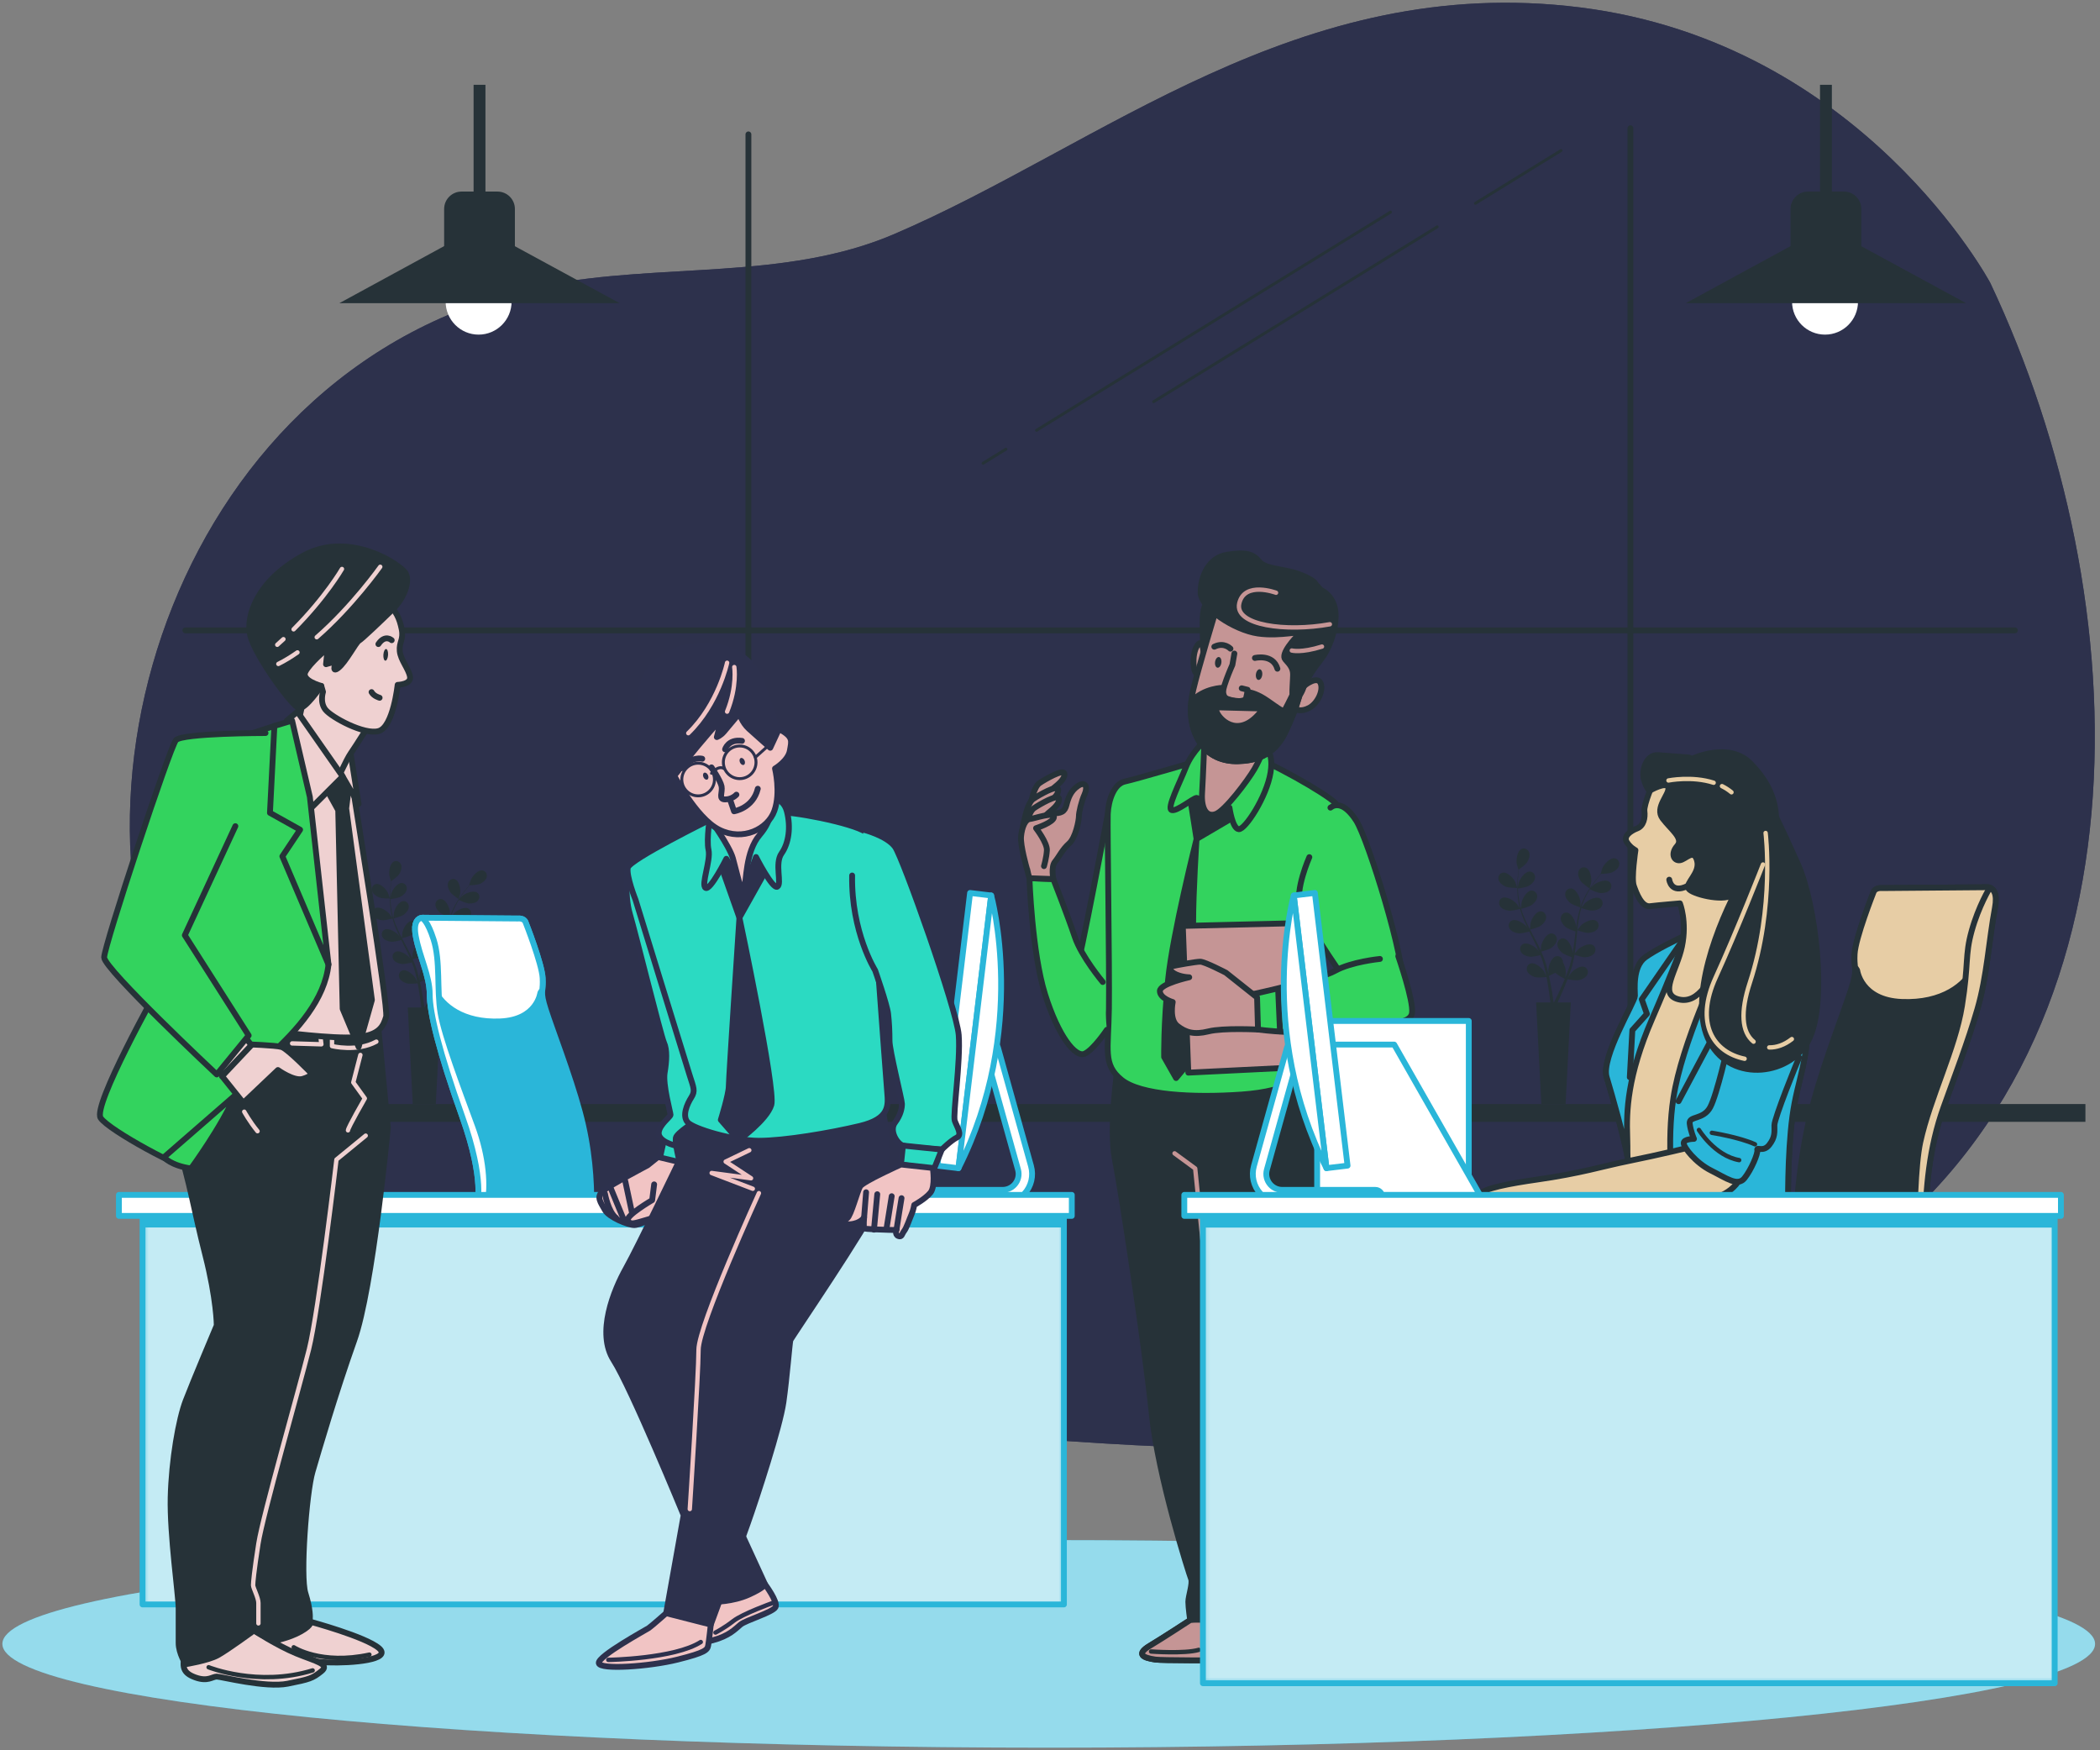 <svg width="360" height="300" viewBox="0 0 360 300" fill="none" xmlns="http://www.w3.org/2000/svg">
<rect x="0" y="0" width="360" height="300" fill="#808080" stroke="none"/>
<path d="M341.205 48.513C341.205 48.513 319.309 7.374 270.954 1.28C222.601 -4.815 188.845 24.896 153.263 40.133C134.63 48.112 113.347 45.013 93.566 48.874C30.316 61.223 6.489 138.593 32.835 182.592C55.644 220.683 95.787 240.49 156.913 245.061C218.039 249.632 260.919 254.964 315.659 217.635C370.4 180.307 366.75 102.602 341.205 48.513Z" fill="#2D314D"/>
<path opacity="0.8" d="M341.205 48.513C341.205 48.513 319.309 7.374 270.954 1.28C222.601 -4.815 188.845 24.896 153.263 40.133C134.63 48.112 113.347 45.013 93.566 48.874C30.316 61.223 6.489 138.593 32.835 182.592C55.644 220.683 95.787 240.49 156.913 245.061C218.039 249.632 260.919 254.964 315.659 217.635C370.4 180.307 366.75 102.602 341.205 48.513Z" fill="#2D314D"/>
<path d="M179.782 299.553C278.846 299.553 359.154 291.589 359.154 281.765C359.154 271.94 278.846 263.976 179.782 263.976C80.718 263.976 0.41 271.94 0.41 281.765C0.41 291.589 80.718 299.553 179.782 299.553Z" fill="#2AB6D9"/>
<path opacity="0.5" d="M179.782 299.553C278.846 299.553 359.154 291.589 359.154 281.765C359.154 271.94 278.846 263.976 179.782 263.976C80.718 263.976 0.41 271.94 0.41 281.765C0.41 291.589 80.718 299.553 179.782 299.553Z" fill="white"/>
<path d="M357.5 189.233H22.7V192.282H357.5V189.233Z" fill="#263238"/>
<path d="M258.093 151.961C258.676 152.216 260.102 152.184 260.102 152.184C260.117 152.184 259.796 151.25 259.769 151.194C259.457 150.54 258.468 149.46 257.663 149.569C257.084 149.647 256.761 150.228 256.892 150.773C257.025 151.33 257.597 151.744 258.093 151.961Z" fill="#263238"/>
<path d="M276.763 147.109C275.956 147.022 274.996 148.129 274.701 148.791C274.676 148.849 274.38 149.79 274.395 149.79C274.395 149.79 274.409 149.79 274.412 149.79C274.259 149.963 274.097 150.15 273.925 150.359C273.609 150.747 273.257 151.188 272.904 151.695C272.551 152.2 272.181 152.759 271.845 153.381C271.508 154.006 271.184 154.68 270.941 155.417C270.938 155.425 270.936 155.434 270.934 155.443C270.938 155.206 270.927 154.54 270.921 154.489C270.828 153.77 270.225 152.436 269.426 152.288C268.851 152.182 268.364 152.633 268.318 153.192C268.272 153.763 268.686 154.335 269.09 154.695C269.545 155.102 270.81 155.496 270.91 155.527C270.685 156.232 270.511 156.973 270.376 157.733C270.298 158.168 270.234 158.607 270.174 159.05C270.171 158.844 270.167 158.66 270.163 158.634C270.07 157.915 269.468 156.58 268.669 156.432C268.094 156.326 267.607 156.777 267.561 157.336C267.515 157.908 267.929 158.479 268.333 158.84C268.743 159.206 269.814 159.564 270.099 159.654C270.078 159.825 270.054 159.994 270.035 160.164C269.937 160.978 269.844 161.792 269.728 162.588C269.687 162.868 269.636 163.142 269.586 163.417C269.584 163.235 269.579 163.081 269.577 163.057C269.483 162.338 268.881 161.004 268.083 160.856C267.507 160.75 267.02 161.2 266.974 161.76C266.927 162.331 267.341 162.903 267.745 163.263C268.136 163.613 269.122 163.952 269.46 164.062C269.4 164.342 269.342 164.622 269.271 164.891C269.219 165.073 269.182 165.252 269.119 165.432C269.062 165.612 269.004 165.79 268.947 165.966C268.825 166.301 268.702 166.648 268.575 166.972C268.488 167.198 268.401 167.412 268.315 167.628C268.359 167.349 268.434 166.802 268.434 166.755C268.445 166.274 268.274 165.491 267.934 164.94C267.936 164.869 267.932 164.798 267.921 164.728C267.831 164.173 267.311 163.762 266.745 163.912C265.96 164.121 265.463 165.498 265.426 166.223C265.424 166.265 265.452 166.731 265.474 167.025C265.435 166.854 265.399 166.689 265.356 166.513C265.273 166.166 265.181 165.822 265.083 165.452C265.03 165.275 264.975 165.096 264.921 164.916C264.87 164.736 264.794 164.551 264.731 164.367C264.575 163.943 264.398 163.52 264.209 163.099C264.512 163.026 265.588 162.752 266.019 162.421C266.448 162.092 266.904 161.552 266.9 160.979C266.896 160.418 266.444 159.933 265.862 159.996C265.055 160.083 264.355 161.369 264.208 162.079C264.199 162.123 264.151 162.644 264.131 162.931C264.015 162.678 263.901 162.426 263.776 162.174C263.415 161.448 263.027 160.724 262.644 159.999C262.526 159.778 262.412 159.555 262.296 159.333C262.404 159.309 263.69 159.01 264.173 158.639C264.602 158.31 265.059 157.77 265.054 157.197C265.05 156.636 264.598 156.15 264.016 156.213C263.209 156.3 262.509 157.586 262.362 158.296C262.351 158.349 262.284 159.1 262.276 159.292C262.021 158.802 261.773 158.313 261.547 157.819C261.234 157.139 260.965 156.455 260.754 155.773C260.804 155.761 262.146 155.456 262.642 155.076C263.071 154.747 263.528 154.207 263.523 153.634C263.52 153.073 263.067 152.588 262.485 152.651C261.678 152.738 260.978 154.024 260.831 154.734C260.82 154.79 260.748 155.597 260.745 155.744C260.732 155.703 260.715 155.663 260.703 155.622C260.487 154.891 260.369 154.155 260.292 153.462C260.247 153.058 260.226 152.67 260.215 152.292C260.47 152.261 261.638 152.106 262.121 151.813C262.584 151.532 263.097 151.046 263.155 150.476C263.213 149.918 262.817 149.385 262.232 149.385C261.42 149.383 260.582 150.584 260.359 151.274C260.347 151.311 260.265 151.707 260.21 151.995C260.208 151.824 260.201 151.648 260.202 151.484C260.203 150.87 260.242 150.308 260.28 149.81C260.305 149.528 260.332 149.272 260.361 149.034C260.595 148.872 261.535 148.209 261.824 147.736C262.106 147.273 262.336 146.606 262.125 146.073C261.919 145.551 261.323 145.261 260.802 145.529C260.082 145.902 259.892 147.354 260.01 148.069C260.021 148.131 260.293 149.079 260.306 149.07C260.306 149.07 260.317 149.062 260.32 149.061C260.289 149.289 260.257 149.536 260.228 149.805C260.179 150.303 260.127 150.866 260.113 151.482C260.097 152.097 260.097 152.767 260.161 153.472C260.224 154.18 260.325 154.92 260.53 155.669C260.532 155.677 260.536 155.686 260.538 155.694C260.41 155.494 260.034 154.945 260.001 154.906C259.526 154.358 258.287 153.577 257.54 153.894C257.002 154.123 256.844 154.767 257.114 155.26C257.391 155.762 258.051 156.01 258.588 156.089C259.192 156.177 260.464 155.808 260.565 155.778C260.766 156.49 261.029 157.205 261.336 157.913C261.511 158.318 261.7 158.72 261.894 159.122C261.778 158.952 261.673 158.8 261.657 158.781C261.182 158.232 259.943 157.451 259.196 157.769C258.658 157.998 258.5 158.642 258.77 159.134C259.047 159.636 259.707 159.885 260.244 159.963C260.787 160.042 261.878 159.75 262.166 159.668C262.242 159.821 262.316 159.975 262.394 160.128C262.762 160.861 263.133 161.591 263.475 162.319C263.595 162.576 263.704 162.832 263.815 163.089C263.711 162.938 263.623 162.812 263.608 162.794C263.133 162.246 261.894 161.464 261.147 161.782C260.609 162.011 260.451 162.655 260.721 163.147C260.998 163.65 261.658 163.898 262.195 163.976C262.714 164.052 263.723 163.791 264.065 163.695C264.17 163.962 264.276 164.228 264.366 164.491C264.423 164.672 264.491 164.842 264.537 165.027C264.588 165.208 264.638 165.388 264.688 165.567C264.771 165.913 264.859 166.271 264.932 166.611C264.984 166.848 265.03 167.074 265.077 167.302C264.96 167.045 264.72 166.548 264.695 166.509C264.309 165.895 263.203 164.936 262.416 165.136C261.849 165.281 261.595 165.894 261.789 166.422C261.986 166.96 262.602 167.305 263.119 167.464C263.69 167.638 264.951 167.479 265.109 167.457C265.185 167.835 265.255 168.203 265.315 168.55C265.527 169.756 265.659 170.769 265.741 171.477C265.755 171.603 265.768 171.715 265.779 171.821H263.335L264.228 189.231H268.392L269.284 171.821H267.007C267.024 171.786 267.039 171.753 267.057 171.716C267.37 171.066 267.803 170.13 268.271 168.986C268.419 168.625 268.571 168.235 268.723 167.835C268.876 167.866 270.126 168.12 270.709 167.988C271.237 167.869 271.877 167.57 272.113 167.048C272.344 166.537 272.137 165.906 271.583 165.72C270.813 165.461 269.638 166.335 269.208 166.918C269.182 166.953 268.948 167.357 268.805 167.614C268.866 167.45 268.928 167.291 268.989 167.122C269.112 166.787 269.225 166.449 269.347 166.086C269.4 165.909 269.453 165.729 269.508 165.549C269.566 165.37 269.604 165.175 269.653 164.986C269.757 164.547 269.842 164.096 269.918 163.641C270.211 163.748 271.259 164.112 271.801 164.073C272.341 164.036 273.019 163.837 273.332 163.356C273.638 162.886 273.529 162.231 273.009 161.963C272.287 161.59 270.994 162.277 270.479 162.788C270.447 162.82 270.119 163.228 269.944 163.456C269.987 163.182 270.031 162.908 270.066 162.629C270.166 161.823 270.243 161.006 270.322 160.19C270.346 159.94 270.373 159.691 270.399 159.442C270.504 159.481 271.739 159.942 272.347 159.898C272.887 159.861 273.564 159.662 273.878 159.182C274.184 158.712 274.075 158.057 273.555 157.789C272.833 157.416 271.539 158.103 271.026 158.614C270.987 158.653 270.516 159.241 270.405 159.396C270.462 158.848 270.525 158.302 270.609 157.766C270.723 157.026 270.877 156.307 271.077 155.622C271.125 155.64 272.413 156.126 273.035 156.082C273.575 156.045 274.253 155.846 274.566 155.365C274.872 154.895 274.763 154.24 274.243 153.972C273.521 153.599 272.228 154.286 271.714 154.797C271.674 154.838 271.168 155.47 271.084 155.592C271.096 155.551 271.104 155.507 271.116 155.467C271.34 154.738 271.647 154.059 271.966 153.437C272.151 153.075 272.348 152.741 272.547 152.419C272.777 152.535 273.836 153.048 274.401 153.072C274.942 153.093 275.638 152.971 276.002 152.527C276.358 152.094 276.321 151.431 275.834 151.107C275.157 150.658 273.797 151.198 273.23 151.65C273.199 151.674 272.913 151.959 272.708 152.169C272.799 152.025 272.891 151.875 272.982 151.739C273.321 151.228 273.664 150.78 273.971 150.386C274.148 150.164 274.311 149.966 274.466 149.782C274.752 149.777 275.9 149.743 276.403 149.507C276.893 149.277 277.453 148.847 277.572 148.287C277.683 147.744 277.344 147.172 276.763 147.109ZM267.824 168.8C267.336 169.923 266.887 170.84 266.565 171.476C266.5 171.605 266.442 171.717 266.387 171.822H266.333C266.317 171.698 266.3 171.562 266.278 171.41C266.18 170.695 266.025 169.676 265.784 168.464C265.708 168.08 265.62 167.673 265.527 167.254C265.621 167.216 266.16 166.998 266.637 166.732C267.053 167.182 268.118 167.709 268.255 167.776C268.11 168.132 267.966 168.476 267.824 168.8Z" fill="#263238"/>
<path d="M272.509 152.274C272.521 152.283 272.768 151.328 272.777 151.266C272.877 150.547 272.648 149.101 271.917 148.748C271.39 148.494 270.801 148.8 270.609 149.327C270.413 149.865 270.661 150.527 270.955 150.981C271.302 151.515 272.509 152.274 272.509 152.274Z" fill="#263238"/>
<path d="M64.927 153.794C65.481 154.036 66.836 154.005 66.836 154.005C66.851 154.005 66.545 153.118 66.519 153.064C66.222 152.442 65.282 151.415 64.517 151.518C63.966 151.593 63.659 152.145 63.783 152.663C63.911 153.194 64.455 153.588 64.927 153.794Z" fill="#263238"/>
<path d="M82.679 149.181C81.911 149.098 80.999 150.15 80.719 150.78C80.695 150.835 80.414 151.73 80.427 151.73C80.427 151.73 80.441 151.73 80.443 151.73C80.299 151.895 80.144 152.074 79.98 152.272C79.679 152.641 79.344 153.06 79.009 153.542C78.673 154.021 78.322 154.553 78.002 155.145C77.681 155.739 77.374 156.38 77.142 157.081C77.139 157.089 77.138 157.098 77.135 157.106C77.139 156.88 77.129 156.247 77.122 156.198C77.033 155.514 76.461 154.245 75.701 154.105C75.154 154.004 74.691 154.433 74.647 154.965C74.603 155.508 74.996 156.052 75.381 156.395C75.814 156.782 77.016 157.156 77.112 157.186C76.897 157.855 76.732 158.561 76.604 159.284C76.53 159.697 76.469 160.115 76.412 160.536C76.409 160.34 76.405 160.165 76.402 160.14C76.313 159.456 75.741 158.187 74.981 158.047C74.434 157.946 73.971 158.375 73.927 158.907C73.883 159.45 74.276 159.994 74.661 160.337C75.05 160.685 76.069 161.024 76.34 161.112C76.32 161.273 76.299 161.434 76.279 161.596C76.186 162.371 76.097 163.144 75.987 163.9C75.948 164.166 75.9 164.427 75.853 164.688C75.85 164.514 75.846 164.368 75.843 164.346C75.755 163.662 75.182 162.393 74.422 162.253C73.875 162.152 73.412 162.58 73.368 163.112C73.324 163.656 73.718 164.199 74.102 164.542C74.474 164.874 75.411 165.197 75.732 165.301C75.675 165.567 75.619 165.834 75.553 166.089C75.503 166.263 75.468 166.433 75.409 166.604C75.354 166.775 75.299 166.944 75.245 167.112C75.129 167.43 75.011 167.76 74.89 168.069C74.808 168.284 74.726 168.487 74.643 168.692C74.684 168.428 74.755 167.907 74.756 167.863C74.767 167.405 74.604 166.661 74.28 166.137C74.282 166.07 74.278 166.002 74.267 165.935C74.183 165.407 73.688 165.017 73.151 165.16C72.404 165.359 71.931 166.668 71.896 167.357C71.894 167.397 71.92 167.841 71.942 168.12C71.904 167.958 71.87 167.799 71.829 167.633C71.751 167.303 71.663 166.976 71.57 166.624C71.52 166.456 71.468 166.286 71.415 166.114C71.368 165.942 71.295 165.767 71.235 165.592C71.088 165.189 70.919 164.786 70.74 164.386C71.028 164.316 72.05 164.056 72.46 163.741C72.869 163.428 73.302 162.915 73.298 162.37C73.295 161.836 72.864 161.374 72.312 161.435C71.544 161.518 70.878 162.741 70.739 163.416C70.73 163.459 70.685 163.955 70.665 164.227C70.555 163.987 70.447 163.747 70.328 163.507C69.985 162.816 69.616 162.128 69.252 161.439C69.14 161.229 69.031 161.017 68.921 160.806C69.025 160.782 70.246 160.499 70.705 160.146C71.114 159.833 71.547 159.32 71.543 158.774C71.54 158.241 71.109 157.779 70.556 157.839C69.788 157.923 69.122 159.145 68.983 159.82C68.972 159.871 68.908 160.584 68.901 160.767C68.659 160.302 68.422 159.835 68.208 159.366C67.911 158.72 67.655 158.07 67.454 157.421C67.502 157.41 68.778 157.12 69.249 156.758C69.658 156.445 70.091 155.932 70.087 155.387C70.083 154.853 69.653 154.391 69.101 154.452C68.333 154.534 67.667 155.757 67.527 156.432C67.517 156.486 67.447 157.253 67.445 157.393C67.433 157.354 67.416 157.315 67.405 157.277C67.199 156.581 67.087 155.882 67.014 155.222C66.971 154.839 66.951 154.47 66.941 154.11C67.184 154.081 68.294 153.933 68.753 153.655C69.193 153.389 69.681 152.926 69.737 152.384C69.792 151.853 69.415 151.347 68.859 151.346C68.086 151.344 67.29 152.487 67.077 153.142C67.066 153.178 66.988 153.553 66.936 153.828C66.933 153.666 66.928 153.498 66.929 153.343C66.93 152.759 66.967 152.224 67.004 151.752C67.026 151.482 67.052 151.24 67.079 151.014C67.302 150.86 68.195 150.23 68.471 149.779C68.739 149.34 68.957 148.704 68.758 148.197C68.561 147.701 67.994 147.425 67.5 147.681C66.815 148.035 66.634 149.416 66.747 150.096C66.757 150.155 67.016 151.057 67.028 151.049C67.028 151.049 67.039 151.041 67.041 151.04C67.012 151.257 66.981 151.491 66.954 151.747C66.907 152.22 66.859 152.756 66.845 153.342C66.83 153.928 66.83 154.564 66.89 155.235C66.95 155.907 67.047 156.612 67.241 157.323C67.244 157.332 67.247 157.34 67.249 157.348C67.128 157.157 66.77 156.635 66.738 156.598C66.287 156.077 65.109 155.334 64.398 155.636C63.886 155.854 63.737 156.467 63.993 156.934C64.256 157.412 64.884 157.647 65.394 157.722C65.968 157.806 67.177 157.455 67.274 157.427C67.464 158.104 67.716 158.783 68.007 159.456C68.174 159.842 68.353 160.224 68.538 160.606C68.427 160.444 68.328 160.301 68.312 160.282C67.861 159.761 66.683 159.018 65.972 159.32C65.46 159.537 65.311 160.149 65.567 160.617C65.83 161.095 66.458 161.331 66.968 161.406C67.485 161.481 68.522 161.202 68.796 161.126C68.868 161.272 68.939 161.418 69.011 161.563C69.362 162.261 69.714 162.955 70.039 163.647C70.154 163.891 70.258 164.135 70.362 164.379C70.264 164.235 70.181 164.115 70.165 164.098C69.714 163.577 68.536 162.834 67.825 163.136C67.313 163.353 67.164 163.966 67.42 164.433C67.683 164.911 68.311 165.147 68.821 165.222C69.314 165.294 70.273 165.045 70.599 164.955C70.699 165.208 70.8 165.462 70.884 165.711C70.938 165.883 71.003 166.045 71.048 166.221C71.097 166.394 71.144 166.565 71.191 166.735C71.27 167.065 71.354 167.404 71.424 167.728C71.473 167.953 71.516 168.168 71.561 168.384C71.45 168.141 71.222 167.668 71.198 167.63C70.831 167.047 69.78 166.134 69.031 166.325C68.492 166.463 68.251 167.046 68.435 167.547C68.622 168.06 69.207 168.388 69.699 168.538C70.241 168.704 71.442 168.553 71.592 168.533C71.664 168.892 71.73 169.241 71.788 169.572C71.99 170.718 72.115 171.68 72.193 172.354C72.207 172.474 72.218 172.581 72.229 172.682H69.905L70.754 189.237H74.713L75.562 172.682H73.397C73.413 172.649 73.429 172.617 73.445 172.583C73.742 171.964 74.154 171.075 74.599 169.986C74.74 169.643 74.884 169.273 75.029 168.892C75.174 168.923 76.363 169.164 76.916 169.039C77.418 168.925 78.027 168.641 78.252 168.145C78.472 167.659 78.275 167.06 77.748 166.882C77.016 166.637 75.899 167.467 75.49 168.023C75.466 168.055 75.243 168.439 75.107 168.684C75.166 168.528 75.224 168.377 75.282 168.216C75.399 167.898 75.506 167.576 75.622 167.232C75.672 167.063 75.724 166.892 75.775 166.72C75.83 166.551 75.866 166.365 75.913 166.186C76.013 165.768 76.093 165.34 76.165 164.906C76.444 165.008 77.44 165.354 77.956 165.317C78.47 165.281 79.114 165.092 79.411 164.636C79.703 164.189 79.598 163.567 79.104 163.311C78.418 162.957 77.188 163.61 76.699 164.096C76.669 164.127 76.357 164.514 76.191 164.731C76.232 164.47 76.274 164.21 76.307 163.946C76.402 163.18 76.474 162.402 76.55 161.626C76.573 161.389 76.599 161.152 76.624 160.915C76.723 160.952 77.897 161.39 78.476 161.349C78.99 161.313 79.634 161.124 79.931 160.668C80.223 160.221 80.118 159.599 79.624 159.343C78.939 158.989 77.708 159.642 77.219 160.128C77.183 160.165 76.735 160.724 76.628 160.872C76.683 160.351 76.743 159.832 76.823 159.322C76.931 158.619 77.077 157.935 77.267 157.283C77.313 157.3 78.538 157.763 79.129 157.721C79.643 157.685 80.288 157.496 80.585 157.04C80.876 156.593 80.772 155.971 80.278 155.715C79.592 155.361 78.362 156.014 77.873 156.5C77.834 156.538 77.354 157.14 77.274 157.256C77.286 157.217 77.293 157.176 77.305 157.137C77.517 156.444 77.809 155.799 78.113 155.208C78.289 154.864 78.476 154.545 78.665 154.239C78.885 154.349 79.892 154.838 80.428 154.859C80.943 154.88 81.603 154.763 81.949 154.342C82.287 153.93 82.252 153.299 81.79 152.992C81.146 152.564 79.852 153.078 79.313 153.507C79.283 153.531 79.011 153.802 78.817 154.002C78.904 153.865 78.993 153.723 79.078 153.593C79.401 153.107 79.727 152.681 80.019 152.307C80.186 152.095 80.342 151.907 80.489 151.733C80.76 151.728 81.853 151.695 82.331 151.471C82.797 151.252 83.33 150.843 83.442 150.311C83.553 149.784 83.231 149.241 82.679 149.181ZM74.179 169.805C73.716 170.872 73.288 171.744 72.981 172.349C72.919 172.47 72.864 172.578 72.812 172.678H72.761C72.746 172.56 72.729 172.431 72.709 172.286C72.615 171.606 72.468 170.637 72.239 169.484C72.168 169.12 72.083 168.732 71.994 168.334C72.084 168.298 72.596 168.091 73.05 167.837C73.445 168.265 74.457 168.766 74.589 168.83C74.451 169.169 74.313 169.497 74.179 169.805Z" fill="#263238"/>
<path d="M78.633 154.092C78.645 154.099 78.88 153.191 78.888 153.132C78.984 152.449 78.766 151.074 78.07 150.738C77.569 150.496 77.009 150.787 76.827 151.289C76.641 151.801 76.877 152.429 77.157 152.862C77.486 153.37 78.633 154.092 78.633 154.092Z" fill="#263238"/>
<path d="M279.5 191.033V21.981" stroke="#263238" stroke-miterlimit="10" stroke-linecap="round" stroke-linejoin="round"/>
<path d="M128.3 191.033V23.033" stroke="#263238" stroke-miterlimit="10" stroke-linecap="round" stroke-linejoin="round"/>
<path d="M31.776 108.046H345.414" stroke="#263238" stroke-miterlimit="10" stroke-linecap="round" stroke-linejoin="round"/>
<path d="M88.269 42.654H76.138V35.82C76.138 34.171 77.474 32.835 79.123 32.835H85.284C86.932 32.835 88.269 34.171 88.269 35.82V42.654Z" fill="#263238"/>
<path d="M87.7 51.703C87.7 54.825 85.169 57.355 82.048 57.355C78.926 57.355 76.395 54.824 76.395 51.703C76.395 48.582 78.926 46.051 82.048 46.051C85.169 46.05 87.7 48.581 87.7 51.703Z" fill="white"/>
<path d="M106.239 51.969H58.167L76.198 42.15H88.169L106.239 51.969Z" fill="#263238"/>
<path d="M83.22 14.534H81.187V34.185H83.22V14.534Z" fill="#263238"/>
<path d="M319.084 42.654H306.954V35.82C306.954 34.171 308.29 32.835 309.939 32.835H316.099C317.748 32.835 319.085 34.171 319.085 35.82V42.654H319.084Z" fill="#263238"/>
<path d="M312.862 57.355C315.984 57.355 318.514 54.825 318.514 51.703C318.514 48.581 315.984 46.051 312.862 46.051C309.741 46.051 307.21 48.581 307.21 51.703C307.21 54.825 309.741 57.355 312.862 57.355Z" fill="white"/>
<path d="M337.054 51.969H288.982L307.013 42.15H318.984L337.054 51.969Z" fill="#263238"/>
<path d="M314.035 14.534H312.002V34.185H314.035V14.534Z" fill="#263238"/>
<path d="M172.439 76.99L168.527 79.401" stroke="#263238" stroke-width="0.5" stroke-miterlimit="10" stroke-linecap="round" stroke-linejoin="round"/>
<path d="M238.371 36.358L177.694 73.751" stroke="#263238" stroke-width="0.5" stroke-miterlimit="10" stroke-linecap="round" stroke-linejoin="round"/>
<path d="M246.376 38.884L197.764 68.844" stroke="#263238" stroke-width="0.5" stroke-miterlimit="10" stroke-linecap="round" stroke-linejoin="round"/>
<path d="M267.607 25.8L252.926 34.848" stroke="#263238" stroke-width="0.5" stroke-miterlimit="10" stroke-linecap="round" stroke-linejoin="round"/>
<path d="M191.608 182.91C191.608 182.91 190.036 193.284 191.136 198.786C192.237 204.287 196.323 231.165 197.424 242.167C198.523 253.17 203.868 269.831 204.183 270.617C204.497 271.403 203.711 273.603 203.711 274.547C203.711 275.49 204.025 277.69 204.025 277.69C204.025 277.69 199.467 280.677 197.109 282.091C194.751 283.506 195.852 284.134 198.053 284.449C200.253 284.763 231.375 284.449 231.375 284.449C231.375 284.449 232.161 284.292 231.218 282.878C230.274 281.463 223.83 277.062 223.83 277.062C223.83 277.062 223.673 276.119 223.673 273.918C223.673 271.718 221.787 267.789 221.787 267.789C221.787 267.789 225.244 242.64 224.459 236.038C223.673 229.437 223.358 222.678 224.616 216.705C225.873 210.732 223.987 184.17 224.302 182.912C224.616 181.655 223.988 180.24 223.988 180.24C223.988 180.24 214.085 184.17 205.755 184.799C197.424 185.425 191.608 182.91 191.608 182.91Z" fill="#263238" stroke="#263238" stroke-miterlimit="10" stroke-linecap="round"/>
<path d="M231.218 282.876C230.274 281.461 223.83 277.06 223.83 277.06C223.83 277.06 223.813 276.951 223.792 276.745C218.028 278.474 213.155 282.526 213.155 282.526C213.155 282.526 213.666 281.844 210.769 279.458C207.872 277.072 204.026 277.689 204.026 277.689C204.026 277.689 199.467 280.675 197.11 282.09C194.752 283.504 195.853 284.133 198.054 284.448C200.254 284.763 231.376 284.448 231.376 284.448C231.376 284.448 232.16 284.291 231.218 282.876Z" fill="#C59595" stroke="#263238" stroke-miterlimit="10" stroke-linecap="round" stroke-linejoin="round"/>
<path d="M197.325 283.069C197.325 283.069 203.106 283.492 205.504 282.787" stroke="#263238" stroke-width="0.75" stroke-miterlimit="10" stroke-linecap="round" stroke-linejoin="round"/>
<path d="M189.907 139.514C189.907 139.514 185.372 163.802 184.242 167.474C183.113 171.146 183.536 179.619 186.925 178.631C190.314 177.643 191.444 172.559 191.727 171.146C192.009 169.734 192.292 145.019 192.292 140.782C192.292 136.544 189.907 139.514 189.907 139.514Z" fill="#33D35E" stroke="#263238" stroke-miterlimit="10" stroke-linecap="round" stroke-linejoin="round"/>
<path d="M206.296 130.149C206.296 130.149 194.688 133.563 192.834 133.953C190.981 134.344 190.005 137.172 189.907 139.513C189.81 141.854 190.199 165.755 190.102 172.875C190.005 179.997 189.029 182.435 192.249 185.07C195.468 187.703 204.54 188.192 212.832 187.606C221.123 187.021 224.83 184.485 224.83 180.777C224.83 177.07 224.245 159.511 224.245 159.511C224.245 159.511 225.123 149.268 227.172 144.879C229.221 140.489 230.391 139.124 228.831 137.563C227.27 136.002 217.612 130.442 213.808 129.369C210.002 128.296 206.296 130.149 206.296 130.149Z" fill="#33D35E" stroke="#263238" stroke-miterlimit="10" stroke-linecap="round" stroke-linejoin="round"/>
<path d="M204.052 136.978L205.125 143.806L212.929 139.222L209.514 133.662C209.514 133.662 204.734 135.124 204.052 136.978Z" fill="#263238" stroke="#263238" stroke-miterlimit="10" stroke-linecap="round" stroke-linejoin="round"/>
<path d="M206.91 126.613C206.91 126.613 204.394 128.709 203.304 131.476C202.214 134.244 199.95 138.604 200.872 138.855C201.795 139.107 204.562 136.759 205.149 136.759C205.736 136.759 206.91 139.611 207.245 139.694C207.581 139.778 210.767 138.436 210.767 138.436C210.767 138.436 211.27 142.041 212.36 142.126C213.45 142.21 217.14 136.592 217.81 132.399C218.481 128.206 216.301 127.535 215.882 127.452C215.463 127.367 210.515 125.187 206.91 126.613Z" fill="#33D35E" stroke="#263238" stroke-miterlimit="10" stroke-linecap="round" stroke-linejoin="round"/>
<path d="M206.323 112.944C206.323 112.944 206.155 109.087 206.155 106.739C206.155 104.391 206.491 103.134 207.917 102.63C209.342 102.127 209.762 104.307 209.678 105.482C209.593 106.655 206.323 112.944 206.323 112.944Z" fill="#263238" stroke="#263238" stroke-miterlimit="10" stroke-linecap="round" stroke-linejoin="round"/>
<path d="M206.323 112.022C206.323 112.022 206.239 109.171 205.233 110.68C204.227 112.189 204.562 115.711 205.233 115.376C205.903 115.041 206.323 112.022 206.323 112.022Z" fill="#C59595" stroke="#263238" stroke-miterlimit="10" stroke-linecap="round" stroke-linejoin="round"/>
<path d="M206.49 126.444C206.49 126.444 206.238 133.237 206.071 135.921C205.903 138.604 206.826 140.114 208.419 139.526C210.012 138.939 213.869 133.824 215.044 131.811C216.217 129.799 216.972 127.451 216.972 127.451C216.972 127.451 211.186 129.212 206.49 126.444Z" fill="#C59595" stroke="#263238" stroke-miterlimit="10" stroke-linecap="round" stroke-linejoin="round"/>
<path d="M208.419 104.642C208.419 104.642 205.4 114.621 204.561 118.227C203.723 121.832 204.142 124.851 205.651 127.199C207.161 129.547 209.592 130.553 212.276 130.469C214.96 130.386 218.313 129.714 220.327 125.522C222.339 121.329 222.675 119.233 223.094 118.394C223.514 117.555 225.023 113.195 225.862 110.428C226.701 107.661 225.044 104.334 221.837 102.462C220.847 101.885 214.29 97.744 208.419 104.642Z" fill="#C59595" stroke="#263238" stroke-miterlimit="10" stroke-linecap="round" stroke-linejoin="round"/>
<path d="M223.681 117.472C223.681 117.472 225.777 115.796 226.364 117.053C226.951 118.31 225.861 120.575 224.435 121.33C223.01 122.085 222.087 121.581 222.087 121.581C222.087 121.581 222.759 118.395 223.681 117.472Z" fill="#C59595" stroke="#263238" stroke-miterlimit="10" stroke-linecap="round" stroke-linejoin="round"/>
<path d="M226.448 101.12L225.525 100.114C225.525 100.114 225.441 99.444 222.758 98.437C220.074 97.431 216.972 97.599 215.882 96.257C214.792 94.915 213.534 94.58 210.348 95.083C207.161 95.586 205.82 98.857 205.82 101.54C205.82 104.223 211.606 107.996 215.631 108.583C219.655 109.17 223.596 107.913 222.759 108.667C221.92 109.422 219.488 112.105 220.327 113.027C221.166 113.95 221.669 114.537 221.669 115.626C221.669 116.373 221.511 118.104 221.547 119.147C221.226 119.806 220.363 121.561 220.159 121.832C219.908 122.168 217.56 120.155 216.135 119.4C214.709 118.645 213.955 118.645 213.955 118.645C213.955 118.645 213.871 119.903 213.284 120.071C212.697 120.238 210.685 120.238 210.097 119.651C209.511 119.064 209.678 117.89 209.678 117.89C209.678 117.89 206.396 117.898 204.228 120.26C203.943 122.976 204.437 125.308 205.652 127.198C207.162 129.546 209.593 130.552 212.277 130.468C214.961 130.385 218.314 129.713 220.328 125.521C221.897 122.251 222.444 120.268 222.809 119.151C223.046 118.804 223.269 118.373 223.43 117.89C223.849 116.632 225.359 114.368 226.449 113.026C227.538 111.684 229.048 108.498 228.964 105.312C228.879 102.126 226.448 101.12 226.448 101.12Z" fill="#263238" stroke="#263238" stroke-miterlimit="10" stroke-linecap="round" stroke-linejoin="round"/>
<path d="M218.75 101.599C218.75 101.599 213.35 99.574 212.45 103.399C211.55 107.224 220.55 108.349 227.975 106.999" stroke="#C59595" stroke-width="0.75" stroke-miterlimit="10" stroke-linecap="round" stroke-linejoin="round"/>
<path d="M221.45 111.499C221.45 111.499 223.025 111.949 226.625 110.824" stroke="#C59595" stroke-width="0.75" stroke-miterlimit="10" stroke-linecap="round" stroke-linejoin="round"/>
<path d="M211.606 112.022L211.27 113.951C211.27 113.951 209.09 118.814 209.677 119.401C210.264 119.988 213.367 120.659 213.618 119.652C213.87 118.646 213.87 118.227 213.87 118.227L212.864 117.975" stroke="#263238" stroke-miterlimit="10" stroke-linecap="round" stroke-linejoin="round"/>
<path d="M215.127 112.776C215.127 112.776 218.23 112.021 218.985 114.621" stroke="#263238" stroke-miterlimit="10" stroke-linecap="round" stroke-linejoin="round"/>
<path d="M210.934 111.183C210.934 111.183 209.844 110.01 208.167 110.847" stroke="#263238" stroke-miterlimit="10" stroke-linecap="round" stroke-linejoin="round"/>
<path d="M216.38 115.701C216.311 116.206 216.013 116.582 215.715 116.541C215.417 116.5 215.231 116.058 215.3 115.553C215.37 115.048 215.667 114.672 215.965 114.713C216.263 114.754 216.45 115.197 216.38 115.701Z" fill="#263238"/>
<path d="M209.378 113.605C209.309 114.11 209.011 114.486 208.713 114.445C208.415 114.404 208.229 113.961 208.298 113.457C208.368 112.952 208.665 112.575 208.963 112.617C209.262 112.658 209.448 113.1 209.378 113.605Z" fill="#263238"/>
<path d="M215.547 121.917C212.037 126.079 209.24 122.64 209.007 121.749L215.547 121.917Z" fill="#C59595"/>
<path d="M205.125 143.806C205.125 143.806 201.028 160.097 200.248 167.901C199.467 175.705 199.565 181.168 199.565 181.168L201.613 184.777L204.637 181.168C204.637 181.168 204.54 163.804 204.54 158.244C204.539 152.683 205.125 143.806 205.125 143.806Z" fill="#263238" stroke="#263238" stroke-miterlimit="10" stroke-linecap="round" stroke-linejoin="round"/>
<path d="M224.459 146.916C224.459 146.916 221.944 152.574 222.887 155.404C223.83 158.233 231.847 170.022 232.632 170.493C233.418 170.965 239.548 172.38 240.335 168.764C241.12 165.149 234.519 143.773 232.476 140.629C230.433 137.486 228.861 137.8 228.075 138.429" fill="#33D35E"/>
<path d="M224.459 146.916C224.459 146.916 221.944 152.574 222.887 155.404C223.83 158.233 231.847 170.022 232.632 170.493C233.418 170.965 239.548 172.38 240.335 168.764C241.12 165.149 234.519 143.773 232.476 140.629C230.433 137.486 228.861 137.8 228.075 138.429" stroke="#263238" stroke-miterlimit="10" stroke-linecap="round" stroke-linejoin="round"/>
<path d="M202.768 158.704L203.711 183.853L222.886 182.91L222.415 158.232L202.768 158.704Z" fill="#C59595" stroke="#263238" stroke-miterlimit="10" stroke-linecap="round" stroke-linejoin="round"/>
<path d="M236.561 164.363C236.561 164.363 231.688 164.835 228.859 166.406C226.029 167.978 215.027 170.336 215.027 170.336L215.656 176.466C215.656 176.466 223.515 177.566 230.588 176.466C237.661 175.365 241.748 175.68 242.062 173.636C242.376 171.593 239.704 163.891 239.704 163.891" fill="#33D35E"/>
<path d="M236.561 164.363C236.561 164.363 231.688 164.835 228.859 166.406C226.029 167.978 215.027 170.336 215.027 170.336L215.656 176.466C215.656 176.466 223.515 177.566 230.588 176.466C237.661 175.365 241.748 175.68 242.062 173.636C242.376 171.593 239.704 163.891 239.704 163.891" stroke="#263238" stroke-miterlimit="10" stroke-linecap="round" stroke-linejoin="round"/>
<path d="M219.115 169.707L219.429 176.78" stroke="#263238" stroke-miterlimit="10" stroke-linecap="round" stroke-linejoin="round"/>
<path d="M215.499 170.965L210.155 166.721C210.155 166.721 206.54 164.835 205.754 164.835C204.968 164.835 201.51 165.464 200.881 165.621C200.252 165.778 200.567 166.564 201.667 167.035C202.767 167.507 203.867 167.507 203.867 167.507C203.867 167.507 198.837 168.608 198.837 169.865C198.837 171.122 201.038 171.751 201.038 171.751C201.038 171.751 200.409 174.738 201.824 175.838C203.238 176.939 204.653 177.41 207.168 176.781C209.682 176.153 215.656 176.467 215.656 176.467L215.499 170.965Z" fill="#C59595" stroke="#263238" stroke-miterlimit="10" stroke-linecap="round" stroke-linejoin="round"/>
<path d="M189.044 168.321C189.044 168.321 185.372 163.942 184.242 160.554C183.113 157.164 180.57 150.668 180.57 150.668L176.474 150.527C176.474 150.527 176.898 163.237 179.157 170.439C181.417 177.642 184.383 181.314 185.936 180.607C187.489 179.901 189.749 176.511 189.749 176.511" fill="#33D35E"/>
<path d="M189.044 168.321C189.044 168.321 185.372 163.942 184.242 160.554C183.113 157.164 180.57 150.668 180.57 150.668L176.474 150.527C176.474 150.527 176.898 163.237 179.157 170.439C181.417 177.642 184.383 181.314 185.936 180.607C187.489 179.901 189.749 176.511 189.749 176.511" stroke="#263238" stroke-miterlimit="10" stroke-linecap="round" stroke-linejoin="round"/>
<path d="M184.807 134.708C183.537 135.556 183.113 136.827 182.83 137.956C182.548 139.086 181.983 139.51 180.147 139.368C179.372 139.309 178.803 139.442 178.303 139.831C178.233 139.509 178.181 139.178 178.181 138.882C178.181 137.883 179.895 135.668 180.681 135.025C181.467 134.382 182.61 133.454 182.467 132.596C182.323 131.739 179.109 133.596 178.181 134.239C177.252 134.882 176.752 137.525 176.752 137.525C176.206 139.362 176.282 141.472 176.618 142.518C176.525 142.734 176.434 142.94 176.335 143.183C175.064 146.289 176.476 150.527 176.476 150.527L180.572 150.668C180.572 150.668 180.148 148.549 180.855 147.702C181.561 146.855 182.125 145.584 183.256 144.596C184.385 143.607 184.951 140.641 184.951 139.935C184.951 139.229 185.374 137.393 185.939 136.122C186.502 134.85 186.078 133.861 184.807 134.708Z" fill="#C59595" stroke="#263238" stroke-miterlimit="10" stroke-linecap="round" stroke-linejoin="round"/>
<path d="M175.68 140.24C175.68 140.24 176.18 137.596 177.108 136.954C178.037 136.311 181.251 134.454 181.394 135.31C181.537 136.167 180.394 137.096 179.608 137.739C178.822 138.382 177.108 140.597 177.108 141.597C177.108 142.597 177.679 144.026 177.679 144.026C177.679 144.026 176.823 145.669 176.108 145.884C175.394 146.098 174.894 142.883 175.68 140.24Z" fill="#C59595" stroke="#263238" stroke-miterlimit="10" stroke-linecap="round" stroke-linejoin="round"/>
<path d="M175.823 141.811C175.823 141.811 176.323 139.168 177.252 138.525C178.181 137.883 181.396 136.025 181.538 136.882C181.681 137.739 180.538 138.667 179.752 139.311C178.966 139.954 177.252 142.168 177.252 143.168C177.252 144.168 177.823 145.597 177.823 145.597C177.823 145.597 176.967 147.241 176.252 147.455C175.537 147.669 175.037 144.454 175.823 141.811Z" fill="#C59595" stroke="#263238" stroke-miterlimit="10" stroke-linecap="round" stroke-linejoin="round"/>
<path d="M176.037 148.883C176.037 148.883 174.894 144.954 175.037 143.382C175.18 141.811 175.752 140.454 176.537 140.382C177.323 140.311 180.681 139.096 180.681 140.025C180.681 140.953 177.609 141.953 177.609 141.953C177.609 141.953 179.538 144.453 179.467 145.74C179.396 147.026 178.966 148.454 178.966 148.454" fill="#C59595"/>
<path d="M176.037 148.883C176.037 148.883 174.894 144.954 175.037 143.382C175.18 141.811 175.752 140.454 176.537 140.382C177.323 140.311 180.681 139.096 180.681 140.025C180.681 140.953 177.609 141.953 177.609 141.953C177.609 141.953 179.538 144.453 179.467 145.74C179.396 147.026 178.966 148.454 178.966 148.454" stroke="#263238" stroke-miterlimit="10" stroke-linecap="round" stroke-linejoin="round"/>
<path d="M201.353 197.685L204.89 200.279L213.141 281.383" stroke="#C59595" stroke-width="0.75" stroke-miterlimit="10" stroke-linecap="round" stroke-linejoin="round"/>
<path d="M90.108 158.1C90.108 158.1 92.892 165.127 93.025 167.647C93.157 170.166 92.494 169.769 93.555 173.083C94.616 176.398 97.665 184.221 99.388 190.586C101.112 196.95 101.377 202.519 101.377 206.497H81.754C81.754 206.497 83.213 202.519 79.235 191.381C75.257 180.243 73.665 173.613 73.665 170.431C73.665 167.249 71.942 164.066 71.279 160.486C70.615 156.906 72.738 157.304 72.738 157.304L88.782 157.436C88.782 157.436 89.842 157.305 90.108 158.1Z" fill="#2AB6D9" stroke="#2AB6D9" stroke-miterlimit="10" stroke-linecap="round" stroke-linejoin="round"/>
<path d="M71.166 158.893C71.325 157.042 72.738 157.305 72.738 157.305L88.782 157.437C88.782 157.437 89.843 157.305 90.108 158.1C90.108 158.1 92.892 165.127 93.025 167.647C93.076 168.621 93.008 169.16 92.968 169.645L92.627 170.168C92.627 170.168 92.097 174.808 85.732 175.073C79.367 175.339 75.788 172.421 74.461 169.637C73.135 166.853 72.604 162.345 71.544 159.693C71.437 159.425 71.307 159.159 71.166 158.893Z" fill="white" stroke="#2AB6D9" stroke-miterlimit="10" stroke-linecap="round" stroke-linejoin="round"/>
<path d="M73.665 170.431C73.665 167.249 71.942 164.066 71.279 160.486C70.821 158.012 71.692 157.438 72.274 157.32C72.504 157.395 73.321 157.881 74.329 161.017C75.522 164.73 74.859 169.635 75.522 173.613C76.186 177.591 79.5 186.342 81.887 192.839C83.853 198.191 84.286 203.358 83.49 206.497H81.755C81.755 206.497 83.214 202.519 79.236 191.381C75.257 180.243 73.665 173.613 73.665 170.431Z" fill="white" stroke="#2AB6D9" stroke-miterlimit="10" stroke-linecap="round" stroke-linejoin="round"/>
<path d="M171.89 206.257H155.922C155.284 206.257 154.766 205.74 154.766 205.102C154.766 204.464 155.284 203.946 155.922 203.946H171.89C172.656 203.946 173.394 203.62 173.91 203.052C174.546 202.353 174.774 201.392 174.519 200.482L168.855 180.183C168.683 179.568 169.042 178.931 169.657 178.76C170.269 178.587 170.909 178.948 171.08 179.562L176.744 199.861C177.212 201.541 176.792 203.314 175.618 204.606C174.666 205.657 173.306 206.257 171.89 206.257Z" fill="white" stroke="#2AB6D9" stroke-miterlimit="10" stroke-linecap="round" stroke-linejoin="round"/>
<path d="M169.914 153.487L166.298 153.054L160.696 199.796L164.312 200.229L169.914 153.487Z" fill="white" stroke="#2AB6D9" stroke-miterlimit="10" stroke-linecap="round" stroke-linejoin="round"/>
<path d="M169.91 153.489C169.91 153.489 176.33 176.405 164.305 200.23L169.91 153.489Z" fill="white" stroke="#2AB6D9" stroke-miterlimit="10" stroke-linecap="round" stroke-linejoin="round"/>
<path d="M182.385 206.155H24.436V275.005H182.385V206.155Z" fill="#2AB6D9"/>
<mask id="mask0_29_17" style="mask-type:luminance" maskUnits="userSpaceOnUse" x="24" y="206" width="159" height="70">
<path d="M182.385 206.155H24.436V275.005H182.385V206.155Z" fill="white"/>
</mask>
<g mask="url(#mask0_29_17)">
<path opacity="0.72" d="M182.385 206.155H24.436V275.005H182.385V206.155Z" fill="white"/>
</g>
<path d="M182.385 206.155H24.436V275.005H182.385V206.155Z" stroke="#2AB6D9" stroke-miterlimit="10" stroke-linecap="round" stroke-linejoin="round"/>
<path d="M182.423 208.108H24.452V210.392H182.423V208.108Z" fill="#2AB6D9"/>
<path d="M183.736 204.805H20.386V208.405H183.736V204.805Z" fill="white" stroke="#2AB6D9" stroke-miterlimit="10" stroke-linecap="round" stroke-linejoin="round"/>
<path d="M340.377 152.074L322.627 152.22C322.627 152.22 321.454 152.074 321.16 152.954C321.16 152.954 318.079 160.728 317.933 163.516C317.786 166.303 318.52 165.863 317.346 169.53C316.172 173.198 312.798 181.852 310.891 188.895C308.328 198.358 307.66 208.402 307.497 218.171C307.471 219.739 306.534 233.226 308.974 233.226C310.999 233.226 329.674 235.701 329.899 232.101C330.796 217.751 328.204 203.73 333.189 189.775C335.125 184.355 337.344 178.631 338.986 172.961C340.635 167.268 340.916 161.399 341.99 155.596C342.724 151.634 340.377 152.074 340.377 152.074Z" fill="#263238" stroke="#263238" stroke-miterlimit="10" stroke-linecap="round" stroke-linejoin="round"/>
<path d="M342.116 153.832C341.941 151.783 340.378 152.074 340.378 152.074L322.628 152.221C322.628 152.221 321.455 152.074 321.161 152.954C321.161 152.954 318.08 160.729 317.934 163.516C317.877 164.594 317.952 165.188 317.997 165.725L318.374 166.303C318.374 166.303 318.961 171.437 326.001 171.731C333.043 172.024 337.003 168.797 338.47 165.716C339.937 162.635 340.524 157.648 341.697 154.714C341.815 154.42 341.961 154.126 342.116 153.832Z" fill="#E7CDA5" stroke="#263238" stroke-miterlimit="10" stroke-linecap="round" stroke-linejoin="round"/>
<path d="M338.001 159.561C336.81 163.847 337.525 165.037 336.334 172.417C335.143 179.798 330.859 188.13 329.192 195.749C327.525 203.367 328.24 230.27 328.477 231.46C328.568 231.914 328.59 232.643 328.582 233.373C329.381 233.074 329.865 232.661 329.9 232.099C330.797 217.75 328.205 203.728 333.19 189.772C335.126 184.352 337.345 178.628 338.987 172.958C340.636 167.265 340.917 161.396 341.991 155.594C342.442 153.16 341.73 152.391 341.113 152.157L341.096 152.18C341.096 152.18 339.191 155.276 338.001 159.561Z" fill="#E7CDA5" stroke="#263238" stroke-miterlimit="10" stroke-linecap="round" stroke-linejoin="round"/>
<path d="M289.661 159.996C289.661 159.996 284.233 162.489 282.034 164.103C279.833 165.717 280.273 169.678 280.273 170.705C280.273 171.732 274.405 181.266 275.432 184.64C276.459 188.014 278.953 196.962 279.099 199.016C279.246 201.07 278.806 206.937 278.806 206.937H306.531C306.531 206.937 306.384 197.989 307.264 191.388C308.144 184.786 310.051 182.44 310.051 172.317C310.051 162.195 299.05 160.289 296.263 159.996C293.475 159.702 289.661 159.996 289.661 159.996Z" fill="#E7CDA5" stroke="#263238" stroke-miterlimit="10" stroke-linecap="round" stroke-linejoin="round"/>
<path d="M275.432 184.639C276.362 187.694 278.488 195.302 278.992 198.241C278.997 196.979 278.988 195.767 278.953 194.762C278.806 190.507 278.953 184.494 283.207 174.665C286.477 167.112 288.354 162.17 289.051 160.281C287.576 160.978 283.786 162.817 282.034 164.102C279.833 165.716 280.273 169.677 280.273 170.704C280.273 171.731 274.405 181.265 275.432 184.639Z" fill="#2AB6D9" stroke="#263238" stroke-miterlimit="10" stroke-linecap="round" stroke-linejoin="round"/>
<path d="M253.282 205.763C253.282 205.763 251.365 208.662 250.02 210.513C248.674 212.363 246.487 215.895 248.001 216.064C249.515 216.232 251.197 214.718 252.88 213.877C254.562 213.035 255.403 210.848 255.403 210.848C255.403 210.848 254.898 214.044 256.077 213.372C257.254 212.699 257.254 210.344 257.254 208.83C257.254 207.316 257.59 204.96 257.59 204.96C257.59 204.96 255.367 203.033 253.282 205.763Z" fill="#E7CDA5" stroke="#263238" stroke-miterlimit="10" stroke-linecap="round" stroke-linejoin="round"/>
<path d="M254.182 209.513C254.182 209.513 246.004 209.513 244.673 210.273C243.342 211.034 238.777 232.525 234.973 241.273C234.973 241.273 231.931 248.88 229.458 252.493C228.592 253.758 224.514 255.346 221.661 256.107C218.808 256.867 217.666 257.438 218.047 258.198C218.428 258.959 224.323 260.29 226.986 260.67C229.648 261.051 231.36 260.29 232.12 260.29C232.881 260.29 233.832 261.24 235.353 260.67C236.874 260.1 235.924 256.106 235.924 253.824C235.924 251.543 238.777 243.364 242.01 239.941C245.242 236.517 251.519 223.395 252.85 219.401C254.181 215.407 254.562 214.456 254.562 214.456" fill="#E7CDA5"/>
<path d="M254.182 209.513C254.182 209.513 246.004 209.513 244.673 210.273C243.342 211.034 238.777 232.525 234.973 241.273C234.973 241.273 231.931 248.88 229.458 252.493C228.592 253.758 224.514 255.346 221.661 256.107C218.808 256.867 217.666 257.438 218.047 258.198C218.428 258.959 224.323 260.29 226.986 260.67C229.648 261.051 231.36 260.29 232.12 260.29C232.881 260.29 233.832 261.24 235.353 260.67C236.874 260.1 235.924 256.106 235.924 253.824C235.924 251.543 238.777 243.364 242.01 239.941C245.242 236.517 251.519 223.395 252.85 219.401C254.181 215.407 254.562 214.456 254.562 214.456" stroke="#263238" stroke-miterlimit="10" stroke-linecap="round" stroke-linejoin="round"/>
<path d="M252.209 214.079C252.209 214.079 247.366 215.809 247.366 221.69C247.366 227.57 256.015 264.931 256.015 267.007C256.015 269.082 256.015 272.887 251.864 276.692C251.241 277.263 247.63 279.802 248.046 280.972C248.732 282.892 253.565 281.025 254.745 280.518C256.871 279.604 259.236 275.862 261.55 276.002C264.011 276.15 264.317 274.964 264.317 272.542C264.317 270.12 261.641 267.073 261.295 263.614C260.949 260.155 259.845 247.936 260.877 242.094C261.829 236.707 257.052 223.075 257.052 223.075C257.052 223.075 271.742 232.065 284.696 228.93C297.649 225.795 272.619 220.307 268.813 217.54C265.009 214.771 255.323 212.004 252.209 214.079Z" fill="#E7CDA5" stroke="#263238" stroke-miterlimit="10" stroke-linecap="round" stroke-linejoin="round"/>
<path d="M247.716 213.697C247.716 213.697 254.182 220.734 262.36 223.967L265.213 210.083C265.213 210.083 253.041 207.992 244.673 210.273" fill="#E7CDA5"/>
<path d="M247.716 213.697C247.716 213.697 254.182 220.734 262.36 223.967L265.213 210.083C265.213 210.083 253.041 207.992 244.673 210.273" stroke="#263238" stroke-miterlimit="10" stroke-linecap="round" stroke-linejoin="round"/>
<path d="M306.531 206.937C306.531 206.937 306.384 197.989 307.264 191.388C308.144 184.786 310.051 182.44 310.051 172.318C310.051 162.899 300.528 160.594 296.959 160.083C296.295 161.25 295.148 163.364 294.942 164.396C294.649 165.863 288.341 178.625 286.874 188.16C285.701 195.781 286.684 203.958 287.126 206.937H278.806L279.191 209.928L263.625 209.236L259.697 224.727C259.697 224.727 268.092 228.306 274.151 230.813C280.21 233.32 292.427 235.615 299.74 233.317C305.768 231.422 310.258 228.17 309.445 221.369C308.863 216.5 307.83 211.665 306.531 206.937Z" fill="#2AB6D9" stroke="#263238" stroke-miterlimit="10" stroke-linecap="round" stroke-linejoin="round"/>
<path d="M289.051 160.281L281.447 171.291L282.327 173.784L279.833 176.572L279.393 184.639" stroke="#263238" stroke-miterlimit="10" stroke-linecap="round" stroke-linejoin="round"/>
<path d="M296.116 164.396L295.676 173.198L292.595 175.105L293.769 177.452L287.755 188.747" stroke="#263238" stroke-miterlimit="10" stroke-linecap="round" stroke-linejoin="round"/>
<path d="M283.495 133.961C283.495 133.961 281.76 137.87 281.903 139.035C282.046 140.199 281.771 141.564 280.642 141.998C279.514 142.433 278.292 143.322 278.855 144.288C279.417 145.254 280.362 145.728 280.362 145.728C280.362 145.728 279.626 150.548 280.079 151.823C280.531 153.097 281.419 155.5 282.875 155.321C284.331 155.142 287.989 154.839 287.989 154.839C287.989 154.839 289.222 157.942 288.342 162.195C287.461 166.45 284.234 170.41 287.755 171.29C291.276 172.17 293.329 167.622 294.943 164.395C296.557 161.167 297.411 156.928 298.143 154.473C298.875 152.018 299.899 149.528 299.899 149.528C299.899 149.528 295.188 148.482 293.16 142.82C291.133 137.158 291.249 133.301 288.193 132.494C285.137 131.69 283.495 133.961 283.495 133.961Z" fill="#E7CDA5" stroke="#263238" stroke-miterlimit="10" stroke-linecap="round" stroke-linejoin="round"/>
<path d="M286.158 150.778C286.158 150.778 286.463 153.253 289.25 151.875" stroke="#263238" stroke-miterlimit="10" stroke-linecap="round" stroke-linejoin="round"/>
<path d="M289.488 129.823C289.488 129.823 286.359 129.617 284.267 129.432C282.175 129.246 281.351 132.156 281.84 133.721C282.329 135.287 282.801 135.524 282.801 135.524C282.801 135.524 285.697 133.836 285.986 134.984C286.275 136.13 283.597 138.382 285.013 140.277C286.428 142.171 288.682 143.668 287.515 144.993C286.348 146.319 286.947 147.576 287.966 147.45C288.985 147.324 290.372 145.38 290.932 147.529C291.492 149.677 288.887 151.328 289.45 152.293C290.012 153.259 295.341 154.524 296.835 153.453C298.329 152.382 302.042 151.333 303.8 145.204C305.558 139.076 303.837 134.706 300.114 130.878C296.39 127.05 290.108 130.042 290.108 130.042L289.488 129.823Z" fill="#263238" stroke="#263238" stroke-miterlimit="10" stroke-linecap="round" stroke-linejoin="round"/>
<path d="M295.198 134.743C295.77 135.03 296.318 135.377 296.825 135.799" stroke="#E7CDA5" stroke-width="0.75" stroke-miterlimit="10" stroke-linecap="round" stroke-linejoin="round"/>
<path d="M286.025 133.774C286.025 133.774 290.063 132.966 293.768 134.163" stroke="#E7CDA5" stroke-width="0.75" stroke-miterlimit="10" stroke-linecap="round" stroke-linejoin="round"/>
<path d="M253.282 205.763C253.282 205.763 253.282 205.763 253.722 204.736C254.162 203.709 258.869 202.839 263.525 202.175C271.062 201.099 274.739 199.895 279.1 199.015C284.543 197.917 290.248 196.521 290.248 196.521C290.248 196.521 299.929 198.722 298.316 201.949C296.703 205.176 292.302 205.763 292.302 205.763H255.551C255.551 205.763 255.881 207.039 254.313 207.782" fill="#E7CDA5"/>
<path d="M253.282 205.763C253.282 205.763 253.282 205.763 253.722 204.736C254.162 203.709 258.869 202.839 263.525 202.175C271.062 201.099 274.739 199.895 279.1 199.015C284.543 197.917 290.248 196.521 290.248 196.521C290.248 196.521 299.929 198.722 298.316 201.949C296.703 205.176 292.302 205.763 292.302 205.763H255.551C255.551 205.763 255.881 207.039 254.313 207.782" stroke="#263238" stroke-miterlimit="10" stroke-linecap="round" stroke-linejoin="round"/>
<path d="M296.263 179.066C296.263 179.066 294.355 187.573 293.182 189.774C292.008 191.974 289.514 191.241 289.661 192.561C289.808 193.881 290.395 195.202 290.395 195.202C290.395 195.202 288.634 195.202 288.634 195.935C288.634 196.669 290.688 199.309 293.329 200.63C295.969 201.95 297.876 203.417 299.05 201.95C300.223 200.483 301.397 197.696 301.25 197.109C301.104 196.522 302.277 197.549 303.304 196.229C304.331 194.908 304.184 194.028 304.184 192.855C304.184 191.681 307.999 182.146 308.439 181.266" fill="#2AB6D9"/>
<path d="M296.263 179.066C296.263 179.066 294.355 187.573 293.182 189.774C292.008 191.974 289.514 191.241 289.661 192.561C289.808 193.881 290.395 195.202 290.395 195.202C290.395 195.202 288.634 195.202 288.634 195.935C288.634 196.669 290.688 199.309 293.329 200.63C295.969 201.95 297.876 203.417 299.05 201.95C300.223 200.483 301.397 197.696 301.25 197.109C301.104 196.522 302.277 197.549 303.304 196.229C304.331 194.908 304.184 194.028 304.184 192.855C304.184 191.681 307.999 182.146 308.439 181.266" stroke="#263238" stroke-miterlimit="10" stroke-linecap="round" stroke-linejoin="round"/>
<path d="M293.463 194.165C293.463 194.165 298.144 194.904 300.854 196.136" stroke="#263238" stroke-width="0.75" stroke-miterlimit="10" stroke-linecap="round" stroke-linejoin="round"/>
<path d="M291.245 193.673C291.245 193.673 293.955 198.108 298.144 198.847" stroke="#263238" stroke-width="0.75" stroke-miterlimit="10" stroke-linecap="round" stroke-linejoin="round"/>
<path d="M301.89 140.008C301.89 140.008 302.184 144.409 298.369 151.303C294.555 158.198 289.275 171.4 293.088 178.588C296.902 185.775 307.317 184.309 310.251 177.854C313.185 171.399 311.278 154.97 308.197 148.076C305.117 141.181 303.796 138.688 303.796 138.688C303.796 138.688 302.037 137.808 301.89 140.008Z" fill="#263238" stroke="#263238" stroke-miterlimit="10" stroke-linecap="round" stroke-linejoin="round"/>
<path d="M303.297 179.53C304.531 179.562 305.881 179.112 307.175 178.099" stroke="#E7CDA5" stroke-width="0.75" stroke-miterlimit="10" stroke-linecap="round" stroke-linejoin="round"/>
<path d="M302.675 142.774C302.675 142.774 304.25 155.374 299.975 168.424C298.329 173.448 298.574 176.88 300.613 178.544" stroke="#E7CDA5" stroke-width="0.75" stroke-miterlimit="10" stroke-linecap="round" stroke-linejoin="round"/>
<path d="M302.225 148.174C302.225 148.174 297.725 159.649 294.125 167.524C290.525 175.399 293.675 180.349 299.075 181.474" stroke="#E7CDA5" stroke-width="0.75" stroke-miterlimit="10" stroke-linecap="round" stroke-linejoin="round"/>
<path d="M287.126 206.937C287.126 206.937 286.456 214.426 287.839 215.464C289.224 216.501 299.255 219.614 305.828 217.539" stroke="#263238" stroke-miterlimit="10" stroke-linecap="round" stroke-linejoin="round"/>
<path d="M279.192 209.928L285.418 210.966" stroke="#263238" stroke-miterlimit="10" stroke-linecap="round" stroke-linejoin="round"/>
<path d="M254.745 280.517C256.871 279.603 259.236 275.861 261.549 276.001C264.011 276.15 264.317 274.963 264.317 272.541C264.317 271.662 263.962 270.699 263.496 269.664C263.434 269.772 263.373 269.872 263.311 269.991C261.409 273.604 258.556 275.316 256.464 276.077C254.372 276.837 252.661 276.077 252.661 276.077L252.375 276.194C252.209 276.359 252.045 276.526 251.865 276.691C251.242 277.262 247.631 279.801 248.047 280.971C248.733 282.892 253.566 281.025 254.745 280.517Z" fill="#2AB6D9" stroke="#263238" stroke-miterlimit="10" stroke-linecap="round" stroke-linejoin="round"/>
<path d="M224.254 255.296C223.358 255.614 222.461 255.894 221.661 256.107C218.808 256.868 217.666 257.439 218.047 258.199C218.428 258.96 224.323 260.291 226.986 260.671C229.648 261.052 231.36 260.291 232.121 260.291C232.882 260.291 233.833 261.241 235.354 260.671C236.629 260.193 236.169 257.311 235.986 255.045C234.356 255.559 232.167 256.111 229.839 256.296C225.98 256.606 224.626 255.662 224.254 255.296Z" fill="#2AB6D9" stroke="#263238" stroke-miterlimit="10" stroke-linecap="round" stroke-linejoin="round"/>
<path d="M303.718 267.886L303.599 267.79V251.22H305.98V240.745H297.171V251.22H299.551V268.076L278.481 274.791V276.457C278.481 277.509 279.334 278.362 280.386 278.362C281.437 278.362 282.29 277.509 282.29 276.457V276.22L299.907 274.171V276.696C299.907 277.617 300.654 278.363 301.574 278.363C302.495 278.363 303.241 277.617 303.241 276.696V274.089L321.573 276.22V276.457C321.573 277.509 322.426 278.362 323.478 278.362C324.53 278.362 325.382 277.509 325.382 276.457V274.791L303.718 267.886Z" fill="#263238" stroke="#263238" stroke-miterlimit="10" stroke-linecap="round" stroke-linejoin="round"/>
<path d="M327.65 242.675H277.7C275.712 242.675 274.1 241.063 274.1 239.075V234.125C274.1 232.137 275.712 230.525 277.7 230.525H327.65C329.638 230.525 331.25 232.137 331.25 234.125V239.075C331.25 241.063 329.638 242.675 327.65 242.675Z" fill="#263238" stroke="#263238" stroke-miterlimit="10" stroke-linecap="round" stroke-linejoin="round"/>
<path d="M227.075 203.545H251.791V174.994H227.075V203.545Z" fill="white" stroke="#2AB6D9" stroke-miterlimit="10" stroke-linecap="round" stroke-linejoin="round"/>
<path d="M253.709 204.824H225.796V179.042H239.007L253.709 204.824Z" fill="white" stroke="#2AB6D9" stroke-miterlimit="10" stroke-linecap="round" stroke-linejoin="round"/>
<path d="M219.81 206.257H235.777C236.415 206.257 236.933 205.74 236.933 205.102C236.933 204.464 236.416 203.946 235.777 203.946H219.81C219.043 203.946 218.305 203.62 217.79 203.052C217.154 202.353 216.926 201.392 217.18 200.482L222.845 180.183C223.017 179.568 222.658 178.931 222.043 178.76C221.431 178.587 220.791 178.948 220.62 179.562L214.956 199.861C214.488 201.541 214.908 203.314 216.081 204.606C217.035 205.657 218.394 206.257 219.81 206.257Z" fill="white" stroke="#2AB6D9" stroke-miterlimit="10" stroke-linecap="round" stroke-linejoin="round"/>
<path d="M227.394 200.225L231.01 199.791L225.408 153.049L221.792 153.483L227.394 200.225Z" fill="white" stroke="#2AB6D9" stroke-miterlimit="10" stroke-linecap="round" stroke-linejoin="round"/>
<path d="M221.79 153.489C221.79 153.489 215.37 176.405 227.395 200.23L221.79 153.489Z" fill="white" stroke="#2AB6D9" stroke-miterlimit="10" stroke-linecap="round" stroke-linejoin="round"/>
<path d="M352.236 206.155H206.214V288.505H352.236V206.155Z" fill="#2AB6D9"/>
<mask id="mask1_29_17" style="mask-type:luminance" maskUnits="userSpaceOnUse" x="206" y="206" width="147" height="83">
<path d="M352.236 206.155H206.214V288.505H352.236V206.155Z" fill="white"/>
</mask>
<g mask="url(#mask1_29_17)">
<path opacity="0.72" d="M352.236 206.155H206.214V288.505H352.236V206.155Z" fill="white"/>
</g>
<path d="M352.236 206.155H206.214V288.505H352.236V206.155Z" stroke="#2AB6D9" stroke-miterlimit="10" stroke-linecap="round" stroke-linejoin="round"/>
<path d="M352.125 208.131H206.282V210.409H352.125V208.131Z" fill="#2AB6D9"/>
<path d="M353.3 204.805H203.023V208.405H353.3V204.805Z" fill="white" stroke="#2AB6D9" stroke-miterlimit="10" stroke-linecap="round" stroke-linejoin="round"/>
<path d="M113.263 197.942L111.013 199.742C111.013 199.742 104.6 203.117 103.363 204.13C102.125 205.142 103.025 206.155 103.7 207.392C104.375 208.63 107.638 209.98 108.763 209.98C109.888 209.98 115.063 207.505 115.85 206.042C116.638 204.58 117.425 199.405 117.425 199.405L113.263 197.942Z" fill="#F1C4C4" stroke="#2D314D" stroke-miterlimit="10" stroke-linecap="round" stroke-linejoin="round"/>
<path d="M112.138 203.005L111.8 205.705C111.8 205.705 107.188 208.405 107.638 209.192C108.088 209.98 108.538 209.755 111.238 208.967C113.938 208.18 115.738 206.717 115.85 206.042" stroke="#2D314D" stroke-miterlimit="10" stroke-linecap="round" stroke-linejoin="round"/>
<path d="M107.188 202.442L108.313 207.73" stroke="#2D314D" stroke-miterlimit="10" stroke-linecap="round" stroke-linejoin="round"/>
<path d="M104.713 203.68L107.075 209.417" stroke="#2D314D" stroke-miterlimit="10" stroke-linecap="round" stroke-linejoin="round"/>
<path d="M103.7 204.58C103.7 204.58 104.263 207.73 105.613 208.742" stroke="#2D314D" stroke-miterlimit="10" stroke-linecap="round" stroke-linejoin="round"/>
<path d="M114.05 194.342L113.15 198.392L117.425 199.405L119.338 194.905L114.05 194.342Z" fill="#2BDAC2" stroke="#2D314D" stroke-miterlimit="10" stroke-linecap="round" stroke-linejoin="round"/>
<path d="M107.623 148.723C107.623 148.723 106.963 153.167 107.975 156.655C108.988 160.142 113.263 177.467 113.825 178.705C114.388 179.942 114.275 181.855 113.938 183.88C113.6 185.905 114.95 190.742 114.95 191.08C114.95 191.417 113.038 192.767 112.925 194.117C112.813 195.467 115.063 196.367 117.088 196.592C119.113 196.817 120.463 196.592 121.7 190.967C122.938 185.342 119.338 177.805 117.088 168.917C114.838 160.03 111.8 153.505 111.35 151.705C110.9 149.905 108.284 146.641 107.623 148.723Z" fill="#2BDAC2" stroke="#2D314D" stroke-miterlimit="10" stroke-linecap="round" stroke-linejoin="round"/>
<path d="M131.15 271.555C131.15 271.555 133.4 274.555 132.95 275.455C132.5 276.355 127.85 277.705 126.95 278.454C126.05 279.204 125 280.405 122.15 281.154C119.3 281.904 112.401 283.105 113.15 281.904C113.9 280.704 122.45 274.554 122.45 274.554C122.45 274.554 128.9 272.005 131.15 271.555Z" fill="#F1C4C4" stroke="#2D314D" stroke-miterlimit="10" stroke-linecap="round" stroke-linejoin="round"/>
<path d="M132.382 274.779C132.382 274.779 127.338 276.581 125.717 277.842C124.095 279.102 122.654 279.823 122.654 279.823" stroke="#2D314D" stroke-width="0.75" stroke-miterlimit="10" stroke-linecap="round" stroke-linejoin="round"/>
<path d="M126.8 262.105L131.149 271.555C131.149 271.555 130.999 272.155 128.299 273.355C125.599 274.555 122.449 274.555 122.449 274.555L120.499 267.505L126.8 262.105Z" fill="#2D314D" stroke="#2D314D" stroke-miterlimit="10" stroke-linecap="round" stroke-linejoin="round"/>
<path d="M119.45 192.054C119.45 192.054 116.001 194.154 115.85 195.054C115.7 195.954 116.451 198.954 116.451 198.954C116.451 198.954 109.401 213.654 107.3 217.404C105.201 221.154 102.2 228.504 105.201 233.154C108.2 237.804 117.2 259.704 117.2 259.704L114.201 276.504L121.851 278.454C121.851 278.454 126.501 265.854 128.151 261.204C129.8 256.554 133.701 244.554 134.3 240.354C134.901 236.154 135.351 230.154 135.5 229.704C135.65 229.254 148.7 210.204 150.5 205.854C152.3 201.504 152.15 192.354 151.25 190.404C150.35 188.454 119.45 192.054 119.45 192.054Z" fill="#2D314D" stroke="#2D314D" stroke-miterlimit="10" stroke-linecap="round" stroke-linejoin="round"/>
<path d="M128.45 197.155L124.4 199.105L128.75 201.954L122 201.054L129.05 203.754" stroke="#F1C4C4" stroke-width="0.75" stroke-miterlimit="10" stroke-linecap="round" stroke-linejoin="round"/>
<path d="M139.55 199.105L131.3 202.405C131.3 202.405 141.65 200.455 146.3 200.605" stroke="#2D314D" stroke-miterlimit="10" stroke-linecap="round" stroke-linejoin="round"/>
<path d="M130.1 204.505C130.1 204.505 119.75 227.155 119.75 231.355C119.75 235.555 118.25 258.654 118.25 258.654" stroke="#F1C4C4" stroke-width="0.75" stroke-miterlimit="10" stroke-linecap="round" stroke-linejoin="round"/>
<path d="M121.767 140.481C121.767 140.481 107.928 147.298 107.623 148.723C107.318 150.148 108.946 154.218 108.946 154.218C108.946 154.218 117.494 181.996 118.206 184.235C118.917 186.474 119.223 186.983 118.511 188.102C117.799 189.221 116.883 191.256 117.9 192.376C118.918 193.495 125.736 195.53 130.111 195.53C134.486 195.53 142.321 194.207 147.409 192.987C152.496 191.766 152.293 189.527 152.09 187.187C151.886 184.847 148.935 144.756 148.935 143.229C148.935 141.703 138.15 139.465 134.486 139.261C130.823 139.056 122.988 139.26 121.767 140.481Z" fill="#2BDAC2" stroke="#2D314D" stroke-miterlimit="10" stroke-linecap="round" stroke-linejoin="round"/>
<path d="M123.263 147.413L126.758 157.293L132.382 147.261C132.382 147.261 130.862 142.398 126.758 142.702C122.655 143.004 123.263 147.413 123.263 147.413Z" fill="#2D314D" stroke="#2D314D" stroke-miterlimit="10" stroke-linecap="round" stroke-linejoin="round"/>
<path d="M126.759 157.292C126.759 157.292 124.935 184.803 124.935 186.171C124.935 187.539 123.567 191.947 123.567 191.947L126.607 195.443C126.607 195.443 131.471 191.947 132.231 189.363C132.991 186.78 126.759 157.292 126.759 157.292Z" fill="#2D314D" stroke="#2D314D" stroke-miterlimit="10" stroke-linecap="round" stroke-linejoin="round"/>
<path d="M121.767 139.565C121.767 139.565 121.055 143.838 121.462 145.67C121.869 147.502 120.139 151.673 120.953 152.183C121.767 152.691 124.515 147.197 124.515 147.197L127.567 152.386L129.602 146.892C129.602 146.892 132.452 152.488 133.265 151.979C134.08 151.471 132.757 148.011 133.977 146.281C135.198 144.552 135.605 141.804 134.893 139.057C134.181 136.309 131.23 136.309 128.788 136.615C126.346 136.92 123.497 136.92 121.767 139.565Z" fill="#2BDAC2" stroke="#2D314D" stroke-miterlimit="10" stroke-linecap="round" stroke-linejoin="round"/>
<path d="M121.767 140.481C121.767 140.481 125.023 144.958 125.633 147.095C126.243 149.232 127.16 153.709 127.566 152.386C127.973 151.063 127.77 145.975 130.212 143.127C132.654 140.277 132.043 138.243 132.043 138.243C132.043 138.243 128.889 142.109 121.767 140.481Z" fill="#F1C4C4" stroke="#2D314D" stroke-miterlimit="10" stroke-linecap="round" stroke-linejoin="round"/>
<path d="M115.254 132.34C115.254 132.34 119.223 140.176 123.293 142.211C127.364 144.246 131.637 142.109 132.757 138.954C133.876 135.8 132.858 131.73 132.858 131.73C132.858 131.73 135.097 130.407 135.402 128.677C135.707 126.948 136.012 126.337 133.672 125.014C131.332 123.691 130.823 123.59 130.823 123.59C130.823 123.59 130.721 120.13 128.686 119.01C126.651 117.891 122.377 118.502 119.834 121.249C117.29 123.996 115.254 132.34 115.254 132.34Z" fill="#F1C4C4" stroke="#2D314D" stroke-miterlimit="10" stroke-linecap="round" stroke-linejoin="round"/>
<path d="M121.97 131.527C121.97 131.527 123.497 133.765 123.7 134.783C123.903 135.801 123.09 137.021 124.31 137.021C125.532 137.021 126.243 136.207 126.243 136.207" stroke="#2D314D" stroke-miterlimit="10" stroke-linecap="round" stroke-linejoin="round"/>
<path d="M124.302 128.434C124.302 128.434 124.813 126.646 127.197 126.986" stroke="#2D314D" stroke-miterlimit="10" stroke-linecap="round" stroke-linejoin="round"/>
<path d="M120.384 130.053C120.384 130.053 118.596 129.541 116.893 131.671" stroke="#2D314D" stroke-miterlimit="10" stroke-linecap="round" stroke-linejoin="round"/>
<path d="M125.154 137.036L125.838 139.056C125.838 139.056 129.094 138.548 129.907 135.19" stroke="#2D314D" stroke-miterlimit="10" stroke-linecap="round" stroke-linejoin="round"/>
<path d="M122.48 133.612C122.48 135.157 121.227 136.41 119.682 136.41C118.136 136.41 116.883 135.157 116.883 133.612C116.883 132.067 118.136 130.814 119.682 130.814C121.227 130.814 122.48 132.067 122.48 133.612Z" stroke="#2D314D" stroke-width="0.5" stroke-miterlimit="10" stroke-linecap="round" stroke-linejoin="round"/>
<path d="M129.501 129.797L132.553 127.049" stroke="#2D314D" stroke-width="0.5" stroke-miterlimit="10" stroke-linecap="round" stroke-linejoin="round"/>
<path d="M129.602 130.662C129.602 132.207 128.349 133.46 126.804 133.46C125.259 133.46 124.006 132.207 124.006 130.662C124.006 129.117 125.259 127.864 126.804 127.864C128.349 127.864 129.602 129.117 129.602 130.662Z" stroke="#2D314D" stroke-width="0.5" stroke-miterlimit="10" stroke-linecap="round" stroke-linejoin="round"/>
<path d="M127.633 130.342C127.778 130.664 127.721 131.003 127.507 131.099C127.293 131.196 127.001 131.013 126.856 130.692C126.712 130.37 126.768 130.031 126.982 129.935C127.198 129.837 127.489 130.02 127.633 130.342Z" fill="#2D314D"/>
<path d="M121.369 132.859C121.514 133.18 121.457 133.519 121.243 133.616C121.029 133.712 120.737 133.529 120.592 133.208C120.447 132.887 120.504 132.547 120.718 132.451C120.933 132.354 121.224 132.537 121.369 132.859Z" fill="#2D314D"/>
<path d="M121.97 132.544C121.97 132.544 123.09 131.119 124.107 131.73" stroke="#2D314D" stroke-width="0.5" stroke-miterlimit="10" stroke-linecap="round" stroke-linejoin="round"/>
<path d="M123.7 123.183C123.7 123.183 120.24 126.948 117.594 130.407C114.949 133.867 114.44 134.274 114.44 134.274C114.44 134.274 113.32 132.239 112.812 130.712C112.303 129.186 111.692 127.863 111.692 127.863L110.776 129.898C110.776 129.898 108.13 120.027 110.979 115.448C113.829 110.869 120.279 109.708 125.163 111.438C130.048 113.168 130.72 117.687 131.635 120.027C132.552 122.367 133.365 125.319 133.365 125.319L132.042 128.168C132.042 128.168 129.6 126.031 128.379 124.912C127.158 123.792 126.751 122.266 126.751 122.266C126.751 122.266 124.716 124.708 124.106 125.42C123.496 126.132 122.885 126.336 122.885 126.336L123.7 123.183Z" fill="#2D314D" stroke="#2D314D" stroke-miterlimit="10" stroke-linecap="round" stroke-linejoin="round"/>
<path d="M124.646 113.597C124.646 113.597 123.174 120.627 117.993 125.67" stroke="#F1C4C4" stroke-width="0.75" stroke-miterlimit="10" stroke-linecap="round" stroke-linejoin="round"/>
<path d="M125.878 114.336C125.878 114.336 126.406 117.611 124.646 121.974" stroke="#F1C4C4" stroke-width="0.75" stroke-miterlimit="10" stroke-linecap="round" stroke-linejoin="round"/>
<path d="M148.134 142.238C148.134 142.238 152.061 143.262 153.426 145.14C154.792 147.018 164.01 172.967 164.352 177.405C164.694 181.843 163.328 191.063 163.669 192.087C164.01 193.111 165.034 194.477 164.01 194.989C162.986 195.501 161.45 197.038 161.45 197.038C161.45 197.038 155.816 196.697 154.791 196.355C153.767 196.014 152.401 193.794 153.425 192.428C154.449 191.063 154.62 189.867 154.62 189.184C154.62 188.501 152.487 180.103 152.487 178.396C152.487 176.689 152.411 175.251 152.24 173.714C152.069 172.178 150.022 166.323 150.022 166.323C150.022 166.323 145.909 159.792 146.08 150.061" fill="#2BDAC2"/>
<path d="M148.134 142.238C148.134 142.238 152.061 143.262 153.426 145.14C154.792 147.018 164.01 172.967 164.352 177.405C164.694 181.843 163.328 191.063 163.669 192.087C164.01 193.111 165.034 194.477 164.01 194.989C162.986 195.501 161.45 197.038 161.45 197.038C161.45 197.038 155.816 196.697 154.791 196.355C153.767 196.014 152.401 193.794 153.425 192.428C154.449 191.063 154.62 189.867 154.62 189.184C154.62 188.501 152.487 180.103 152.487 178.396C152.487 176.689 152.411 175.251 152.24 173.714C152.069 172.178 150.022 166.323 150.022 166.323C150.022 166.323 145.909 159.792 146.08 150.061" stroke="#2D314D" stroke-miterlimit="10" stroke-linecap="round" stroke-linejoin="round"/>
<path d="M154.792 196.355L154.451 199.598L160.084 200.451L161.451 197.038L154.792 196.355Z" fill="#2BDAC2" stroke="#2D314D" stroke-miterlimit="10" stroke-linecap="round" stroke-linejoin="round"/>
<path d="M154.451 199.598C154.451 199.598 147.964 202.501 147.452 203.354C146.94 204.207 145.916 208.305 145.233 208.817C144.549 209.329 143.866 210.012 145.745 209.841C147.623 209.67 148.135 208.646 148.135 208.646C148.135 208.646 147.988 210.392 148.176 210.542C148.363 210.693 151.326 210.767 152.413 210.805C153.5 210.843 153.688 210.767 153.688 210.767C153.688 210.767 153.351 211.593 153.988 211.854C154.625 212.117 154.588 211.517 155 210.992C155.412 210.468 155.975 208.78 156.276 208.105C156.575 207.43 156.726 206.53 156.726 206.53C156.726 206.53 158.6 205.518 159.5 204.43C160.4 203.343 159.912 200.193 159.912 200.193L154.451 199.598Z" fill="#F1C4C4" stroke="#2D314D" stroke-miterlimit="10" stroke-linecap="round" stroke-linejoin="round"/>
<path d="M148.134 208.646L148.475 204.355" stroke="#2D314D" stroke-miterlimit="10" stroke-linecap="round" stroke-linejoin="round"/>
<path d="M149.825 210.767L150.388 204.692" stroke="#2D314D" stroke-miterlimit="10" stroke-linecap="round" stroke-linejoin="round"/>
<path d="M151.963 210.655L152.863 205.03" stroke="#2D314D" stroke-miterlimit="10" stroke-linecap="round" stroke-linejoin="round"/>
<path d="M153.687 210.767C153.687 210.767 154.437 205.93 154.549 205.367" stroke="#2D314D" stroke-miterlimit="10" stroke-linecap="round" stroke-linejoin="round"/>
<path d="M114.2 276.505C114.2 276.505 111.65 278.755 111.2 279.055C110.75 279.354 102.5 283.854 102.65 285.055C102.8 286.255 111.35 285.655 116.15 284.455C120.95 283.255 121.25 282.805 121.4 282.054C121.55 281.305 121.85 278.454 121.85 278.454L114.2 276.505Z" fill="#F1C4C4" stroke="#2D314D" stroke-miterlimit="10" stroke-linecap="round" stroke-linejoin="round"/>
<path d="M104.28 284.507C104.28 284.507 115.629 284.327 120.132 281.444" stroke="#2D314D" stroke-width="0.75" stroke-miterlimit="10" stroke-linecap="round" stroke-linejoin="round"/>
<path d="M53.117 277.945C53.117 277.945 62.693 280.529 64.972 282.505C67.252 284.481 60.412 285.089 56.157 284.937C51.901 284.785 51.445 283.569 48.405 283.569C45.365 283.569 42.629 284.937 42.174 282.201C41.717 279.465 45.517 278.401 48.102 277.793C50.685 277.185 53.117 277.945 53.117 277.945Z" fill="#EFD1D1" stroke="#263238" stroke-miterlimit="10" stroke-linecap="round" stroke-linejoin="round"/>
<path d="M50.355 282.345C50.355 282.345 55.038 285.408 63.325 283.606" stroke="#263238" stroke-width="0.75" stroke-miterlimit="10" stroke-linecap="round" stroke-linejoin="round"/>
<path d="M43.542 279.465C43.542 279.465 47.493 282.049 50.837 283.417C54.181 284.785 56.613 285.241 55.093 286.457C53.573 287.673 53.117 287.825 49.317 288.585C45.517 289.344 37.917 287.369 37.157 287.369C36.397 287.369 35.637 288.281 33.509 287.521C31.382 286.762 31.078 285.697 31.837 283.265C32.598 280.833 42.326 278.706 43.542 279.465Z" fill="#EFD1D1" stroke="#263238" stroke-miterlimit="10" stroke-linecap="round" stroke-linejoin="round"/>
<path d="M35.763 285.768C35.763 285.768 44.23 289.191 53.597 286.308" stroke="#263238" stroke-width="0.75" stroke-miterlimit="10" stroke-linecap="round" stroke-linejoin="round"/>
<path d="M64.669 174.132L66.493 193.284C66.493 193.284 63.91 220.795 60.717 229.763C57.525 238.73 54.638 248.611 53.573 252.258C52.509 255.906 51.445 270.193 52.357 273.082C53.269 275.97 53.117 277.338 53.117 277.338V277.946C53.117 277.946 53.725 278.402 51.597 279.618C49.469 280.834 46.733 281.29 46.733 281.29L43.541 279.466C43.541 279.466 38.98 282.811 37.309 283.722C35.637 284.634 31.837 285.242 31.837 285.242C31.837 285.242 30.621 283.418 30.621 281.595C30.621 279.77 30.621 277.795 30.621 275.666C30.621 273.539 29.101 263.051 29.253 256.666C29.405 250.283 30.621 243.291 31.837 240.099C33.053 236.907 37.157 227.18 37.157 227.18C37.157 227.18 37.157 222.771 35.181 215.02C33.205 207.268 32.749 203.316 30.165 194.956C27.581 186.596 32.749 174.285 32.749 174.285C32.749 174.285 44.757 176.412 51.292 176.109C57.829 175.803 64.669 174.132 64.669 174.132Z" fill="#263238" stroke="#263238" stroke-miterlimit="10" stroke-linecap="round" stroke-linejoin="round"/>
<path d="M41.869 190.547C41.869 190.547 42.781 192.219 44.149 193.891" stroke="#EFD1D1" stroke-width="0.75" stroke-miterlimit="10" stroke-linecap="round" stroke-linejoin="round"/>
<path d="M50.077 178.843L55.093 178.995L54.941 177.78" stroke="#EFD1D1" stroke-width="0.75" stroke-miterlimit="10" stroke-linecap="round" stroke-linejoin="round"/>
<path d="M56.916 178.084V179.3C56.916 179.3 61.173 180.364 64.516 178.54" stroke="#EFD1D1" stroke-width="0.75" stroke-miterlimit="10" stroke-linecap="round" stroke-linejoin="round"/>
<path d="M61.781 180.82L60.565 185.532L62.541 188.268C62.541 188.268 59.653 193.284 59.653 193.74" stroke="#EFD1D1" stroke-width="0.75" stroke-miterlimit="10" stroke-linecap="round" stroke-linejoin="round"/>
<path d="M62.693 194.651L57.677 198.755C57.677 198.755 54.637 224.594 52.965 231.282C51.292 237.97 45.061 259.706 44.301 264.569C43.542 269.433 43.389 271.257 43.389 271.714C43.389 272.17 44.301 273.841 44.301 274.754C44.301 275.665 44.301 278.249 44.301 278.249" stroke="#EFD1D1" stroke-width="0.75" stroke-miterlimit="10" stroke-linecap="round" stroke-linejoin="round"/>
<path d="M47.797 176.868C47.797 176.868 56.916 178.084 61.02 177.78C65.124 177.475 65.732 175.803 66.188 174.284C66.644 172.764 60.716 136.589 60.412 134.461C60.108 132.333 60.564 128.837 57.676 127.621C54.788 126.405 48.708 128.533 47.645 132.637C46.581 136.741 49.924 160.604 49.013 165.772C48.101 170.94 47.797 176.868 47.797 176.868Z" fill="#EFD1D1" stroke="#263238" stroke-miterlimit="10" stroke-linecap="round" stroke-linejoin="round"/>
<path d="M55.701 134.765L57.981 138.869L58.741 172.916L61.477 179.452L63.757 171.396L59.349 138.565L59.957 133.7L58.132 129.749L55.701 134.765Z" fill="#263238" stroke="#263238" stroke-miterlimit="10" stroke-linecap="round" stroke-linejoin="round"/>
<path d="M58.741 133.093L61.477 137.804L60.109 129.141L57.373 130.813L58.741 133.093Z" fill="#EFD1D1" stroke="#263238" stroke-miterlimit="10" stroke-linecap="round" stroke-linejoin="round"/>
<path d="M52.053 119.717L51.293 123.213L57.525 134.309C57.525 134.309 59.386 130.165 60.109 129.141C60.929 127.978 63.662 123.605 63.662 123.605C63.662 123.605 59.045 123.973 58.285 121.237C57.526 118.501 58.285 114.701 55.397 114.397C52.509 114.093 52.053 119.717 52.053 119.717Z" fill="#EFD1D1" stroke="#263238" stroke-miterlimit="10" stroke-linecap="round" stroke-linejoin="round"/>
<path d="M55.076 117.567L55.374 118.588C55.374 118.588 54.779 120.345 55.788 121.634C56.798 122.923 62.452 126.022 64.933 125.298C67.413 124.573 68.166 117.387 68.166 117.387C68.166 117.387 70.525 117.332 70.287 115.976C70.049 114.62 68.663 113.124 68.529 111.58C68.395 110.036 69.228 109.634 68.862 107.841C68.497 106.047 67.925 104.63 66.289 103.367C64.654 102.102 55.699 106.141 53.043 108.975C50.387 111.81 49.841 114.819 50.498 116.527C51.155 118.236 55.076 117.567 55.076 117.567Z" fill="#EFD1D1" stroke="#263238" stroke-miterlimit="10" stroke-linecap="round" stroke-linejoin="round"/>
<path d="M66.525 112.269C66.489 112.82 66.28 113.257 66.059 113.242C65.837 113.228 65.686 112.769 65.722 112.216C65.758 111.665 65.967 111.228 66.188 111.243C66.41 111.257 66.561 111.717 66.525 112.269Z" fill="#263238"/>
<path d="M67.15 109.73C67.15 109.73 66.018 108.684 64.867 110.396" stroke="#263238" stroke-miterlimit="10" stroke-linecap="round" stroke-linejoin="round"/>
<path d="M65.078 119.599C65.078 119.599 64.084 119.339 63.694 118.627" stroke="#263238" stroke-miterlimit="10" stroke-linecap="round" stroke-linejoin="round"/>
<path d="M56.187 111.067L55.89 113.845L57.64 113.334C57.64 113.334 56.692 115.511 57.981 114.502C59.27 113.492 60.984 110.142 61.525 109.825C62.065 109.509 65.16 106.547 67.257 104.51C69.354 102.472 70.277 99.669 69.56 98.295C68.841 96.922 60.121 90.917 52.171 95.138C44.219 99.36 42.063 105.531 42.896 108.93C43.73 112.328 50.129 121.227 51.278 121.367C52.427 121.506 55.077 117.566 55.077 117.566C55.077 117.566 51.648 116.667 52.328 115.202C53.008 113.737 56.187 111.067 56.187 111.067Z" fill="#263238" stroke="#263238" stroke-miterlimit="10" stroke-linecap="round" stroke-linejoin="round"/>
<path d="M50.993 111.823C49.913 112.58 48.815 113.252 47.717 113.799" stroke="#EFD1D1" stroke-width="0.75" stroke-miterlimit="10" stroke-linecap="round" stroke-linejoin="round"/>
<path d="M65.186 97.148C65.186 97.148 60.363 103.945 54.296 109.221" stroke="#EFD1D1" stroke-width="0.75" stroke-miterlimit="10" stroke-linecap="round" stroke-linejoin="round"/>
<path d="M48.589 109.553C48.244 109.874 47.89 110.195 47.528 110.516" stroke="#EFD1D1" stroke-width="0.75" stroke-miterlimit="10" stroke-linecap="round" stroke-linejoin="round"/>
<path d="M58.622 97.524C58.622 97.524 55.823 102.36 50.332 107.87" stroke="#EFD1D1" stroke-width="0.75" stroke-miterlimit="10" stroke-linecap="round" stroke-linejoin="round"/>
<path d="M50.989 121.997L58.741 133.093L53.117 138.717L49.165 123.517L50.989 121.997Z" fill="#EFD1D1" stroke="#263238" stroke-miterlimit="10" stroke-linecap="round" stroke-linejoin="round"/>
<path d="M47.037 124.428L36.397 127.924C36.397 127.924 28.037 167.747 27.43 168.811C26.822 169.875 15.878 189.482 17.246 191.611C18.614 193.738 31.686 200.73 32.75 200.274C33.813 199.818 41.565 185.074 46.278 180.819C50.989 176.563 55.702 171.243 56.309 165.315L52.205 147.836L51.749 136.892L47.037 124.428Z" fill="#33D35E" stroke="#263238" stroke-miterlimit="10" stroke-linecap="round" stroke-linejoin="round"/>
<path d="M50.077 123.517L47.037 124.428L46.278 139.324L51.445 142.212L48.405 146.773L56.309 165.316L53.117 136.588L50.077 123.517Z" fill="#33D35E" stroke="#263238" stroke-miterlimit="10" stroke-linecap="round" stroke-linejoin="round"/>
<path d="M40.243 187.792L28.099 198.355C28.099 198.355 29.298 199.795 32.749 200.275C32.749 200.275 38.143 192.892 40.243 187.792Z" fill="#33D35E" stroke="#263238" stroke-miterlimit="10" stroke-linecap="round" stroke-linejoin="round"/>
<path d="M42.174 178.995C42.174 178.995 47.189 179.148 48.253 179.452C49.317 179.756 53.421 184.011 53.421 184.011C53.421 184.011 53.421 184.467 51.901 184.923C50.381 185.379 47.645 183.403 47.645 183.403L41.716 189.027L38.069 184.467L42.174 178.995Z" fill="#EFD1D1" stroke="#263238" stroke-miterlimit="10" stroke-linecap="round" stroke-linejoin="round"/>
<path d="M41.717 177.323L43.085 179.148L38.07 184.467L37.461 182.491L41.717 177.323Z" fill="#EFD1D1" stroke="#263238" stroke-miterlimit="10" stroke-linecap="round" stroke-linejoin="round"/>
<path d="M45.517 125.645C45.517 125.645 31.23 125.645 30.166 126.861C29.102 128.077 17.854 162.124 17.854 164.1C17.854 166.077 37.157 184.164 37.157 184.164L42.629 177.476L31.685 160.301L40.348 141.605" fill="#33D35E"/>
<path d="M45.517 125.645C45.517 125.645 31.23 125.645 30.166 126.861C29.102 128.077 17.854 162.124 17.854 164.1C17.854 166.077 37.157 184.164 37.157 184.164L42.629 177.476L31.685 160.301L40.348 141.605" stroke="#263238" stroke-miterlimit="10" stroke-linecap="round" stroke-linejoin="round"/>
</svg>
